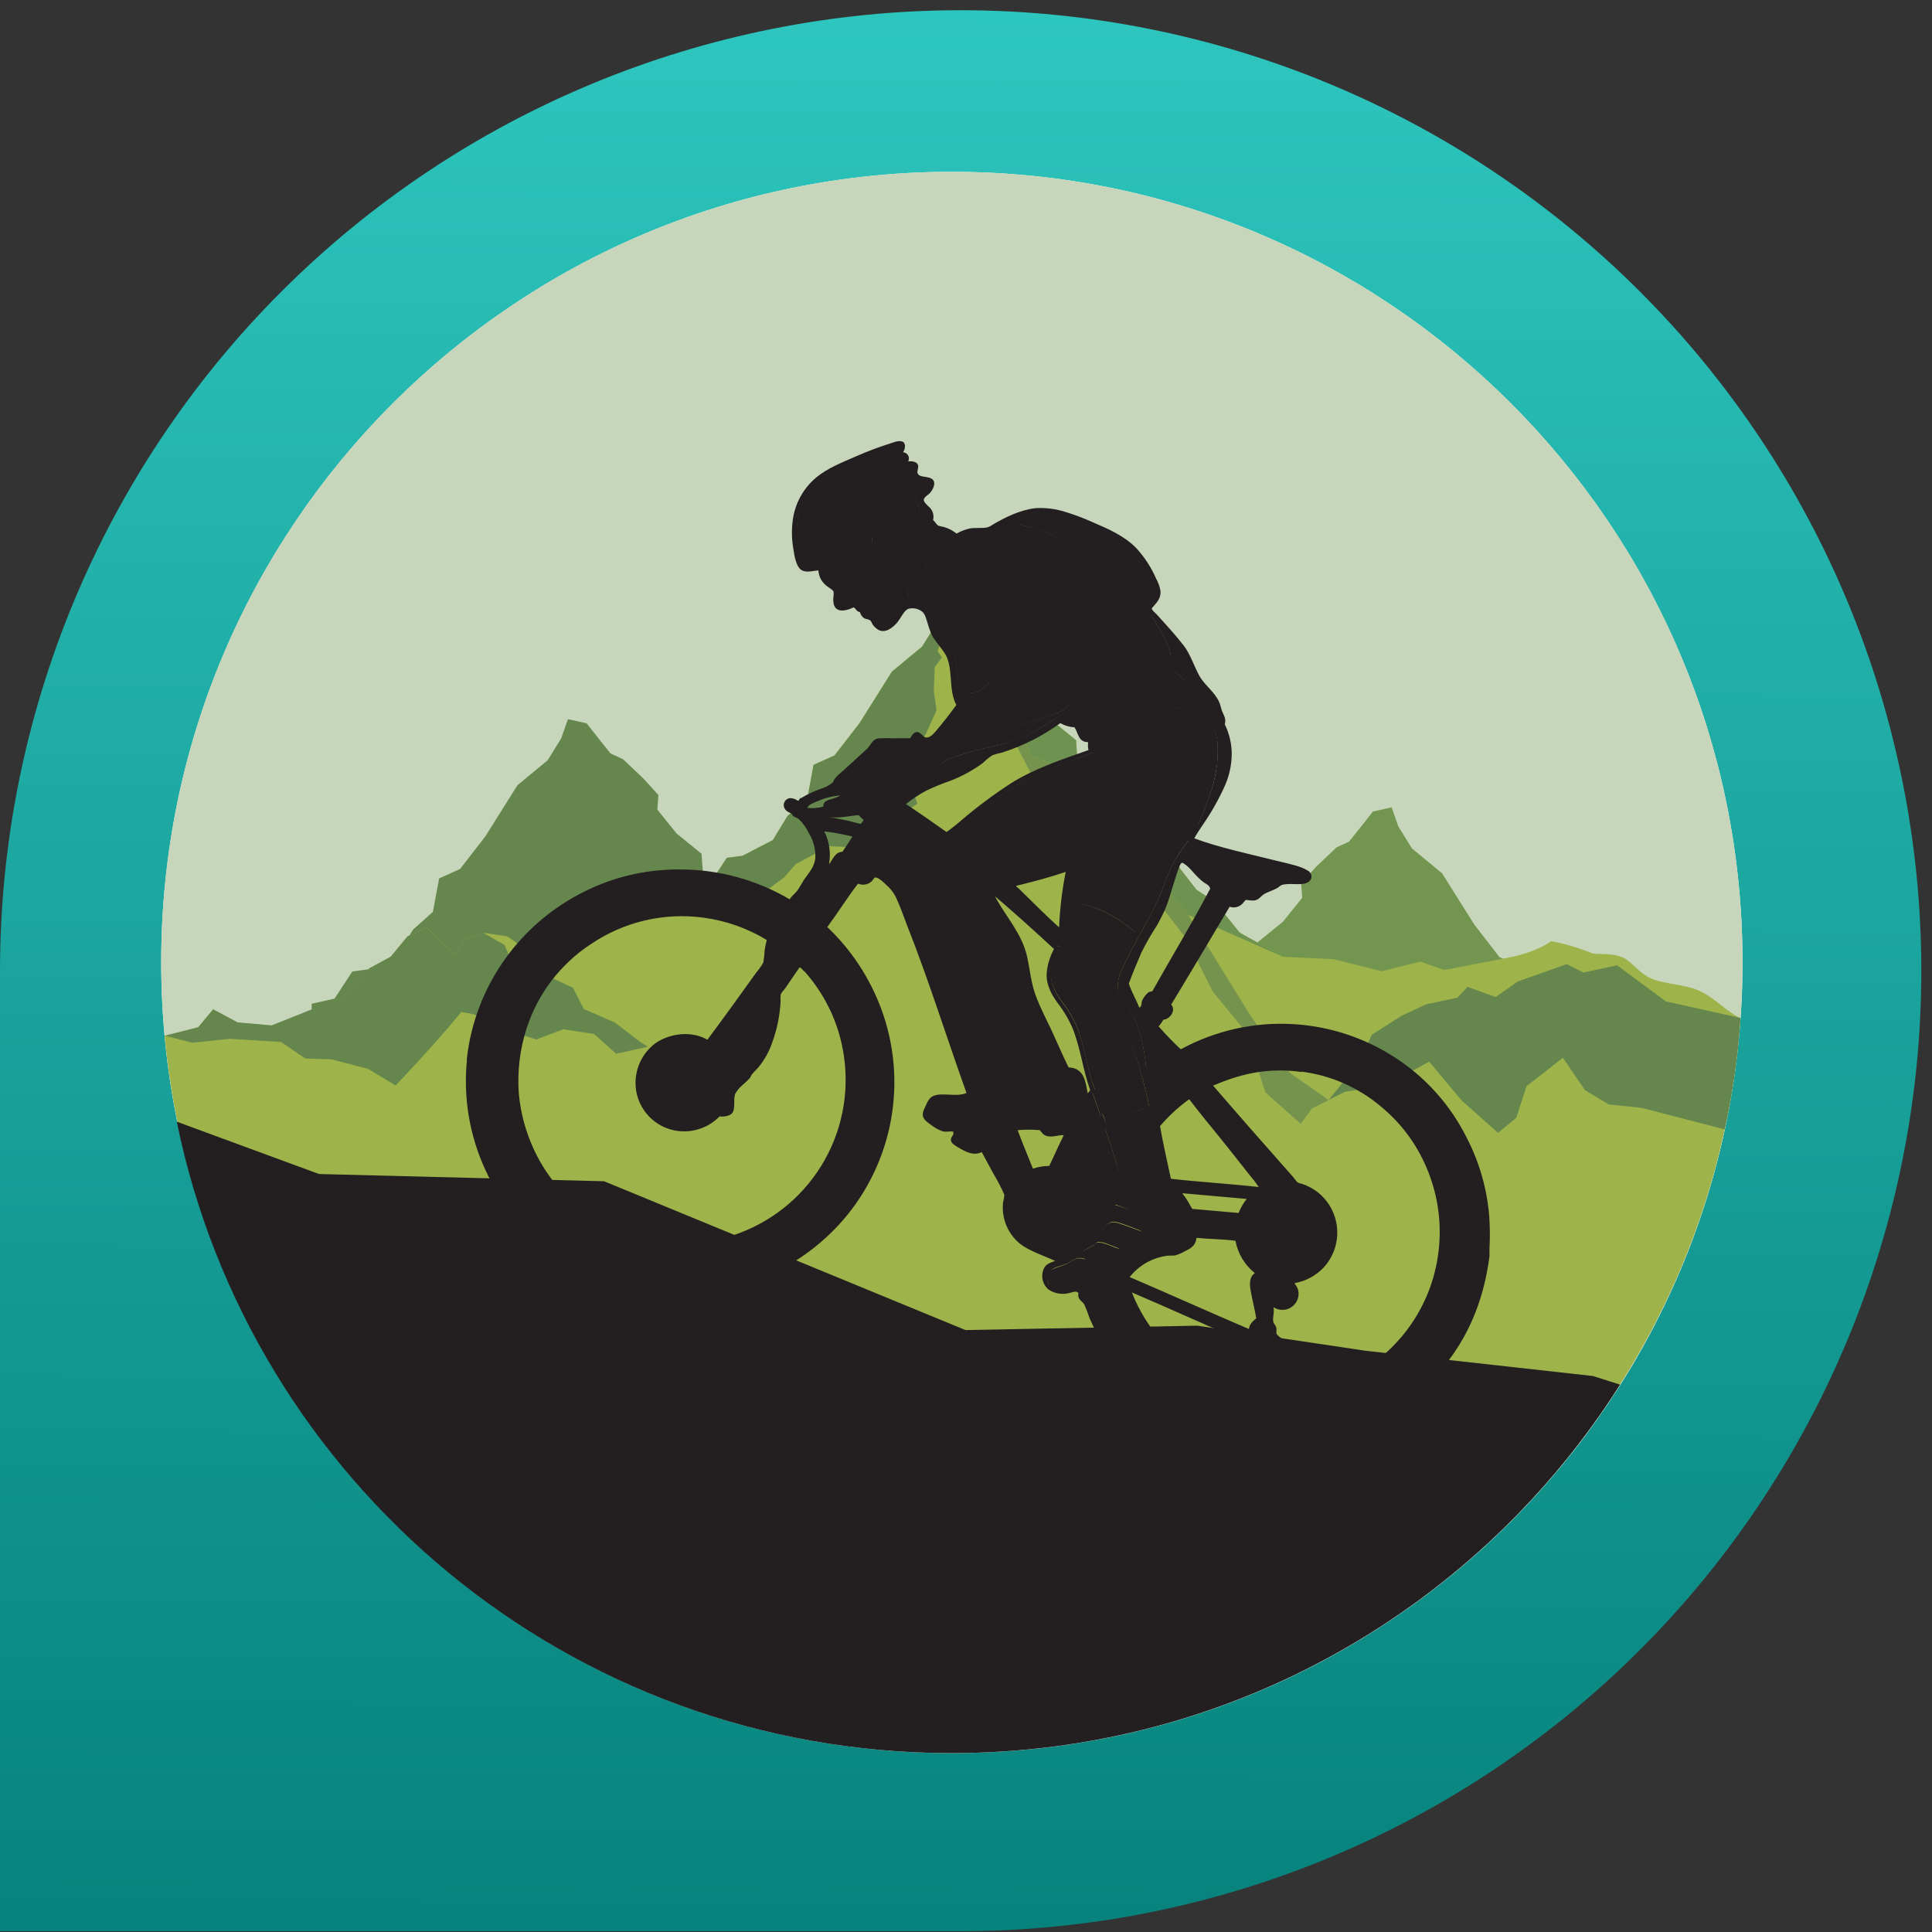 <svg width="122" height="122" viewBox="0 0 122 122" fill="none" xmlns="http://www.w3.org/2000/svg">
<rect x="0" y="0" width="122" height="122" fill="#333333" stroke="none"/>
<path d="M60.663 0.646C76.752 0.646 92.182 7.037 103.559 18.414C114.935 29.79 121.326 45.22 121.326 61.309C121.32 77.394 114.926 92.818 103.551 104.19C92.175 115.561 76.748 121.949 60.663 121.949H0V61.309C0 45.22 6.391 29.79 17.768 18.414C29.144 7.037 44.574 0.646 60.663 0.646Z" fill="url(#paint0_linear_40000813_11118)"/>
<path d="M60.107 110.704C87.681 110.704 110.035 88.351 110.035 60.777C110.035 33.203 87.681 10.849 60.107 10.849C32.533 10.849 10.18 33.203 10.18 60.777C10.18 88.351 32.533 110.704 60.107 110.704Z" fill="white"/>
<g clip-path="url(#clip0_40000813_11118)">
<path fill-rule="evenodd" clip-rule="evenodd" d="M60.105 10.849C32.532 10.849 10.18 33.187 10.18 60.743C10.18 88.3 32.532 110.643 60.105 110.643C87.679 110.643 110.033 88.305 110.033 60.747C110.033 33.189 87.681 10.849 60.105 10.849Z" fill="#C7D6BA"/>
<path fill-rule="evenodd" clip-rule="evenodd" d="M60.931 73.868L63.181 73.306L66.37 73.155L69.104 71.635L70.7 69.662L71.823 68.932L72.873 67.587L73.628 65.848L75.007 65.618L76.189 65.585L77.7 63.846L79.309 61.385L79.44 59.482L81.016 58.203L82.231 56.693L82.165 55.774L83.118 54.724L84.398 53.51L85.186 53.148L85.974 52.165L86.697 51.245L87.879 50.983L88.305 52.197L89.16 53.575L91.063 55.149L93.106 58.396L94.69 60.443L96.011 61.038L96.406 63.15L97.662 64.271L98.586 65.789L100.501 66.779L100.582 66.791V86.891H60.931V73.868Z" fill="#729550"/>
<path fill-rule="evenodd" clip-rule="evenodd" d="M67.551 68.421H67.548L66.029 67.889L63.598 68.497L60.56 67.739L57.371 67.586L54.637 66.068L53.043 64.095L51.92 63.364L50.868 62.02L50.113 60.28L48.734 60.05L47.552 60.018L46.041 58.279L44.433 55.817L44.301 53.913L42.725 52.633L41.51 51.124L41.576 50.205L40.625 49.155L39.343 47.942L38.555 47.58L37.767 46.596L37.044 45.676L35.864 45.414L35.436 46.628L34.583 48.007L32.678 49.582L30.637 52.829L29.051 54.875L27.731 55.469L27.335 57.582L26.08 58.704L25.155 60.222L23.24 61.212L22.249 61.344L21.127 63.059L19.68 63.385V88.65H67.551V68.421Z" fill="#65874D"/>
<path fill-rule="evenodd" clip-rule="evenodd" d="M10.398 65.4C12.744 90.773 34.104 110.643 60.105 110.643C86.489 110.643 108.09 90.191 109.907 64.287C109.003 63.884 108.33 63.019 107.249 62.541C106.375 62.153 105.098 62.153 104.272 61.789C103.447 61.426 103.071 60.722 102.446 60.453C101.736 60.148 100.814 60.295 100.534 60.191C99.702 59.857 98.84 59.602 97.96 59.431C97.96 59.431 97.124 60.117 95.15 60.493L91.202 61.252L89.683 60.721L87.253 61.328L84.215 60.57L81.024 60.417L78.29 58.899L76.696 56.926L75.563 56.192L74.512 54.847L73.757 53.108L72.384 52.878L71.203 52.846L69.693 51.106L68.083 48.645L67.953 46.741L66.37 45.461L65.156 43.952L65.222 43.034L64.269 41.983L62.989 40.77L62.201 40.408L61.413 39.423L60.691 38.506L59.508 38.243L59.086 39.458L58.228 40.83L56.322 42.405L54.28 45.657L52.696 47.703L51.374 48.298L50.978 50.41L49.723 51.532L48.798 53.05L46.886 54.038L45.894 54.17L44.771 55.885L43.278 56.228L41.733 55.885L40.822 55.582L39.953 56.148L39.198 57.348L38.254 58.892L37.121 59.458L36.258 60.374L35.427 60.752L34.37 60.185L33.766 59.468L33.124 59.884L32.029 59.129L30.519 58.903L29.317 59.318L28.751 60.299L26.938 58.563L25.737 59.129L24.68 60.412L23.358 61.129L21.583 62.978L19.609 63.815L17.155 64.758L15.003 64.57L13.458 63.74L12.514 64.872L10.41 65.407L10.398 65.4Z" fill="#9EB34A"/>
<path fill-rule="evenodd" clip-rule="evenodd" d="M59.508 38.243L59.082 39.458L58.227 40.835L56.324 42.412L54.282 45.659L52.697 47.705L51.376 48.298L50.981 50.41L49.726 51.534L48.801 53.05L46.886 54.041L45.895 54.173L44.771 55.889L48.384 56.239L49.52 55.405L50.24 54.571L52.361 53.436L54.105 53.511L54.862 51.506L56.757 51.544L57.931 50.748L57.325 49.045L58.006 48.741L57.287 47.796L58.454 46.372L59.139 44.851L58.967 43.64L59.024 42.118L59.48 41.52L59.209 41.122L59.623 39.755L59.508 38.243Z" fill="#65874D"/>
<path fill-rule="evenodd" clip-rule="evenodd" d="M81.017 60.415L78.283 58.897L76.687 56.923L75.564 56.194L74.514 54.847L73.759 53.108L72.381 52.878L71.198 52.846L69.688 51.106L68.078 48.645L67.947 46.743L66.372 45.463L65.156 43.954L65.222 43.034L64.269 41.984L62.989 40.77L62.201 40.41L61.413 39.425L60.69 38.506L63.099 42.336L63.631 44.539L65.15 47.727L66.972 48.487L67.582 51.372L69.748 53.282L72.183 54.508L75.034 57.777L81.017 60.415Z" fill="#6E9250"/>
<path fill-rule="evenodd" clip-rule="evenodd" d="M61.123 41.35L63.098 42.336L63.63 44.539L65.149 47.727L66.972 48.487L67.582 51.372L69.748 53.282L72.183 54.508L75.034 57.777L78.906 64.047L81.438 67.74L83.907 69.467L82.859 69.99L82.135 70.965L79.903 68.977L78.688 65.174L76.591 62.628L74.922 59.297L72.516 56.156L67.149 51.993L66.299 49.12L65.101 48.847L63.452 45.654L62.103 44.305L61.953 42.557L61.123 41.35Z" fill="#75934D"/>
<path fill-rule="evenodd" clip-rule="evenodd" d="M102.127 60.966L105.187 63.232L109.907 64.284C109.755 66.65 109.421 69.001 108.907 71.317L103.684 69.965L101.588 69.74L100.09 68.843L98.691 66.797L96.394 68.593L95.746 70.589L94.596 71.538L92.299 69.491L90.252 67.045L87.354 68.589L84.951 68.932L83.903 69.455L85.835 67.075L86.628 65.337L88.516 64.136L90.061 63.419L92.026 63.004L92.668 62.318L94.445 62.96L95.842 61.977L98.931 60.882L99.99 61.411L102.107 60.958L102.127 60.966Z" fill="#65874D"/>
<path fill-rule="evenodd" clip-rule="evenodd" d="M40.438 65.803L38.833 64.574L36.868 63.716L36.181 62.376L34.667 61.664H33.48L32.311 60.728L31.856 59.67L30.512 58.903L29.311 59.318L28.744 60.299L26.932 58.563L25.73 59.129L24.673 60.412L23.351 61.129L21.577 62.978L17.159 64.752L15.006 64.563L13.462 63.733L12.518 64.865L10.413 65.4L12.152 65.848L14.5 65.598L17.747 65.798L19.292 66.846L20.94 66.896L23.238 67.495L24.985 68.543C26.571 66.869 27.989 65.299 29.13 63.901L29.93 64.05L31.367 64.845L33.864 65.642L35.562 64.994L37.51 65.294L38.908 66.541L40.915 66.1L40.438 65.798V65.803Z" fill="#65874D"/>
<path fill-rule="evenodd" clip-rule="evenodd" d="M11.162 70.831C15.804 93.583 35.941 110.703 60.078 110.703C77.854 110.703 93.458 101.417 102.3 87.435L100.584 86.89L86.227 85.296L75.606 83.713L60.964 83.989L38.146 74.593L20.145 74.136L11.162 70.831Z" fill="#231F20"/>
<path fill-rule="evenodd" clip-rule="evenodd" d="M54.001 34.225C54.52 33.759 54.809 33.04 55.126 32.432L55.14 32.404L55.123 32.379C55.119 32.371 55.112 32.364 55.105 32.358C55.097 32.352 55.088 32.349 55.079 32.346C55.009 32.332 54.963 32.439 54.937 32.488C54.911 32.537 54.904 32.553 54.888 32.581C54.582 33.113 54.206 33.602 53.772 34.036L53.735 34.006L53.761 34.043C53.717 34.082 53.671 34.118 53.623 34.151C53.018 34.588 52.263 34.763 51.648 35.191C51.437 35.351 51.276 35.566 51.182 35.813L51.149 35.887H51.231C51.33 35.891 51.427 35.856 51.501 35.789C51.601 35.699 51.653 35.557 51.753 35.48C51.93 35.346 52.123 35.234 52.328 35.147C52.486 35.072 52.647 35.005 52.794 34.928C53.164 34.767 53.518 34.572 53.852 34.346L53.926 34.288L53.945 34.316C54.625 35.328 56.274 35.91 57.406 36.23L57.448 36.241L57.413 36.474C57.311 37.024 57.319 37.589 57.434 38.136V38.178H57.479C57.531 38.17 57.584 38.17 57.637 38.178L57.721 38.194L57.7 38.111C57.639 37.83 57.612 37.543 57.621 37.256C57.621 36.933 57.646 36.607 57.67 36.283L57.691 35.992L57.788 36.013L57.691 35.964C57.707 35.731 57.718 35.517 57.718 35.294V35.242H57.618V35.294L57.514 35.878L57.427 35.836C56.796 35.517 56.099 35.212 55.617 34.672C55.498 34.539 55.291 34.265 55.312 34.078C55.34 33.846 55.741 33.599 55.922 33.473C56.174 33.301 56.44 33.161 56.696 33.008L56.873 32.893H57.036C57.203 32.874 57.368 32.835 57.528 32.779C57.697 32.721 57.882 32.721 58.052 32.779C58.208 32.84 58.306 33.108 58.431 33.224C58.525 33.297 58.626 33.359 58.734 33.408C58.89 33.487 59.067 33.583 59.06 33.783C59.06 34.067 58.827 34.388 58.736 34.653C58.6 35.118 58.522 35.597 58.504 36.081C58.445 36.73 58.382 37.445 58.699 38.041L58.722 38.087L58.816 38.045L58.799 37.996C58.669 37.514 58.634 37.01 58.697 36.514C58.727 36.108 58.809 35.708 58.944 35.324C59.011 35.145 59.125 34.988 59.275 34.87C59.443 34.746 59.63 34.65 59.829 34.586C60.048 34.507 60.274 34.441 60.495 34.353C60.748 34.227 61.014 34.129 61.287 34.06C61.049 34.309 60.833 34.579 60.642 34.865C60.376 35.227 60.203 35.648 60.139 36.092C60.097 36.593 60.205 37.094 60.449 37.533C60.666 37.915 60.908 38.282 61.173 38.632L61.201 38.674L61.292 38.62L61.266 38.574C61.034 38.196 60.841 37.796 60.691 37.38C60.511 36.897 60.456 36.378 60.532 35.869C60.673 35.349 60.971 34.886 61.385 34.542C61.749 34.201 62.143 33.894 62.564 33.627L62.727 33.517H62.531C61.898 33.543 60.996 33.545 60.479 33.964C60.325 33.873 60.181 33.769 60.029 33.678C59.847 33.562 59.645 33.483 59.433 33.445C59.369 33.444 59.305 33.439 59.242 33.429C59.077 33.371 58.925 33.054 58.76 32.917C58.797 32.809 58.806 32.693 58.788 32.58C58.77 32.467 58.724 32.361 58.655 32.27C58.499 32.072 58.219 31.923 58.175 31.662C58.155 31.565 58.174 31.464 58.226 31.38C58.321 31.261 58.431 31.155 58.555 31.066C58.643 31.001 58.714 30.915 58.761 30.816C58.809 30.717 58.831 30.608 58.825 30.498V30.463L58.792 30.449C58.696 30.407 58.595 30.376 58.492 30.356C58.296 30.337 58.109 30.266 57.949 30.151C57.842 30.068 57.771 29.947 57.749 29.813C57.763 29.743 57.786 29.675 57.819 29.611C57.842 29.551 57.842 29.485 57.819 29.425V29.404H57.8C57.663 29.363 57.518 29.358 57.378 29.387C57.292 29.387 57.045 29.439 56.98 29.371C56.965 29.355 56.956 29.333 56.957 29.311C56.957 29.143 57.222 29.169 57.269 28.947V28.922L57.253 28.901C57.136 28.754 56.922 28.859 56.787 28.824C56.792 28.774 56.803 28.726 56.822 28.68C56.852 28.601 56.894 28.526 56.929 28.447C56.974 28.354 57 28.254 57.006 28.151V28.081L56.938 28.095C56.156 28.265 55.394 28.517 54.664 28.847C54.324 28.992 53.982 29.131 53.644 29.28C52.894 29.581 52.196 30 51.578 30.521C50.572 31.438 50.248 32.616 50.306 33.95V34.004H50.413V33.946C50.417 33.2 50.621 32.47 51.003 31.829C51.354 31.286 51.803 30.812 52.328 30.433C53.299 29.705 54.39 29.154 55.552 28.803C55.323 28.933 55.106 29.085 54.907 29.257L54.723 29.427L54.956 29.35C55.16 29.268 55.355 29.163 55.536 29.038C55.678 28.946 55.83 28.868 55.988 28.805C56.251 28.712 56.526 28.805 56.474 29.122C56.43 29.399 56.041 29.52 55.934 29.779L55.88 29.909L56.009 29.848C56.26 29.73 56.563 29.492 56.857 29.557C56.95 29.578 57.09 29.711 57.066 29.813C57.043 29.916 56.859 29.932 56.833 30.083C56.824 30.126 56.824 30.169 56.833 30.212C56.87 30.315 56.935 30.407 57.022 30.474C57.078 30.526 57.234 30.647 57.225 30.733C57.225 30.861 56.887 30.922 56.791 30.966L56.621 31.061H56.817C57.251 31.06 57.667 30.894 57.982 30.596C58.001 30.614 58.015 30.636 58.024 30.661C58.033 30.685 58.037 30.712 58.035 30.738C58.021 30.863 57.863 30.989 57.763 31.052C57.558 31.174 57.331 31.254 57.094 31.285C57.015 31.296 56.936 31.308 56.861 31.315C56.51 31.352 55.995 31.366 55.718 31.611C55.683 31.639 55.653 31.672 55.627 31.708L55.503 31.874L55.692 31.792C55.867 31.685 56.058 31.607 56.258 31.559C56.37 31.548 56.483 31.548 56.596 31.559C56.724 31.571 56.85 31.587 56.978 31.59C57.182 31.592 57.386 31.555 57.576 31.48C57.698 31.434 57.817 31.381 57.933 31.322C57.885 31.407 57.858 31.502 57.854 31.599C57.853 31.65 57.861 31.7 57.877 31.748C57.889 31.787 57.905 31.826 57.923 31.862C57.986 31.988 58.114 32.148 58.045 32.293C58 32.386 57.637 32.456 57.537 32.5C57.362 32.579 57.206 32.691 57.031 32.768L56.931 32.812L56.668 32.886C56.368 32.993 56.08 33.132 55.811 33.301C55.678 33.375 55.545 33.441 55.419 33.534C55.279 33.604 55.168 33.721 55.106 33.865C55.044 34.009 55.034 34.17 55.079 34.321C55.207 34.737 55.627 35.117 55.976 35.361C56.411 35.646 56.899 35.839 57.411 35.929L57.516 35.952C57.516 36.013 57.495 36.074 57.486 36.134H57.467C57.234 36.022 57.001 35.915 56.768 35.806C55.836 35.368 54.835 34.907 54.038 34.251L54.012 34.23L54.001 34.225ZM59.922 52.901L59.953 52.882C60.866 52.293 61.816 51.748 62.748 51.208C63.214 51.706 63.419 52.423 63.68 53.038C63.959 53.699 64.25 54.356 64.516 55.024L64.535 55.073L64.635 55.038L64.618 54.987C64.446 54.428 64.283 53.867 64.104 53.308C63.863 52.51 63.562 51.732 63.202 50.98C63.975 50.486 64.833 50.135 65.59 49.618L65.632 49.59L65.585 49.504L65.539 49.52C65.026 49.721 64.53 49.939 64.001 50.091C64.327 49.897 64.665 49.724 65.012 49.572C66.142 49.036 67.321 48.608 68.471 48.119C68.668 48.047 68.859 47.96 69.042 47.858L68.921 47.991C68.785 48.123 68.679 48.282 68.608 48.457C68.536 48.633 68.502 48.821 68.507 49.01C68.511 49.199 68.555 49.386 68.635 49.557C68.716 49.728 68.83 49.882 68.972 50.007L69.126 50.175L69.066 49.956C68.94 49.635 68.876 49.292 68.879 48.948C68.924 48.587 69.077 48.25 69.319 47.979C69.531 47.718 69.785 47.514 70.018 47.26L70.284 46.978L69.951 47.176C69.675 47.335 69.416 47.521 69.177 47.732C69.279 47.494 69.319 47.234 69.291 46.976C69.292 46.844 69.309 46.714 69.343 46.587C69.459 46.194 69.762 45.986 69.965 45.656L70.025 45.556L69.909 45.572C69.678 45.621 69.451 45.689 69.231 45.775C69.025 45.849 68.809 45.888 68.59 45.889C68.87 45.372 69.289 45.023 69.694 44.599L69.841 44.441L69.636 44.508C69.261 44.67 68.896 44.856 68.546 45.067C68.176 45.269 67.749 45.342 67.332 45.276C67.463 45.16 67.635 45.071 67.768 44.96C67.876 44.876 67.961 44.767 68.016 44.642C68.071 44.517 68.095 44.381 68.085 44.245C68.07 44.032 68.029 43.822 67.964 43.619C67.91 43.437 67.847 43.256 67.796 43.072C67.7 42.713 67.614 42.352 67.526 41.994C67.368 41.223 67.116 40.475 66.776 39.766C66.605 39.446 66.425 39.136 66.235 38.835C66.025 38.542 65.857 38.223 65.734 37.885C65.62 37.508 65.571 37.112 65.445 36.737C65.31 36.395 65.138 36.069 64.933 35.764L64.907 35.722L64.817 35.764L64.835 35.813C64.945 36.097 65.068 36.376 65.147 36.669C65.24 36.984 65.282 37.31 65.273 37.638C64.924 37.519 64.56 37.426 64.204 37.342L63.738 37.24H63.689L63.661 37.338L63.708 37.356C64.392 37.607 65.009 38.012 65.511 38.541C65.177 38.342 64.822 38.181 64.453 38.062L64.406 38.045L64.365 38.134L64.404 38.159C65.062 38.595 65.646 39.131 66.135 39.749C66.303 39.944 66.449 40.157 66.568 40.385C66.687 40.682 66.79 40.985 66.876 41.293C66.976 41.596 67.071 41.901 67.169 42.206C67.358 42.811 67.635 43.523 67.568 44.166C67.505 44.892 66.664 45.048 66.102 45.246C65.585 45.43 65.063 45.6 64.542 45.772C64.439 45.772 64.446 45.903 64.542 45.898H64.556C65.271 45.693 65.995 45.511 66.713 45.318C65.716 46.026 64.616 46.576 63.451 46.948C62.752 47.146 62.019 47.248 61.318 47.46C60.977 47.562 60.644 47.693 60.307 47.791C60.009 47.859 59.731 47.992 59.491 48.182L59.459 48.207C59.448 48.215 59.438 48.225 59.432 48.237C59.426 48.249 59.423 48.263 59.423 48.276C59.423 48.289 59.426 48.303 59.432 48.315C59.438 48.327 59.448 48.337 59.459 48.345L59.484 48.363L59.514 48.349C59.819 48.218 60.136 48.118 60.46 48.051C60.819 47.97 61.185 47.914 61.55 47.865C61.8 47.856 62.048 47.82 62.289 47.756C62.412 47.705 62.478 47.59 62.578 47.523C64.253 47.171 65.634 46.41 67.004 45.428C67.069 45.508 67.148 45.577 67.237 45.63C67.449 45.735 67.719 45.688 67.936 45.772C68.21 45.872 68.18 46.426 68.441 46.606C68.553 46.682 68.891 46.673 68.942 46.745C68.993 46.818 68.912 47.087 68.923 47.185C68.933 47.274 68.96 47.359 69.005 47.437C69.019 47.465 69.033 47.49 69.044 47.518C67.358 48.135 65.578 48.682 64.052 49.66C62.595 50.613 61.203 51.663 59.887 52.803L59.848 52.836L59.878 52.877C58.9 52.179 57.923 51.495 56.915 50.85L56.819 50.787V50.901C56.85 51.194 57.111 51.367 57.316 51.539C58.263 52.331 59.258 53.064 60.297 53.732C60.852 54.1 61.411 54.463 61.965 54.833C62.835 55.451 63.663 56.126 64.444 56.854C65.243 57.552 66.016 58.272 66.794 58.989L66.834 59.026L66.908 58.949L66.871 58.909C65.837 57.85 64.742 56.849 63.684 55.811C63.691 55.792 63.692 55.772 63.686 55.752C63.681 55.733 63.67 55.716 63.654 55.704C63.4 55.471 63.156 55.238 62.906 55.017C62.643 54.787 62.362 54.579 62.065 54.393C61.339 53.927 60.628 53.417 59.917 52.917L59.922 52.901ZM55.536 46.899L55.566 46.915C55.803 46.995 56.047 47.048 56.295 47.076C56.458 47.111 56.6 47.206 56.761 47.241C57.145 47.325 57.544 47.337 57.926 47.392C58.107 47.399 58.286 47.428 58.459 47.481C58.622 47.569 58.797 48.056 58.925 48.224C59.01 48.334 59.111 48.431 59.226 48.51L59.417 48.652L59.305 48.44C59.2 48.238 59.091 48.037 58.986 47.835C58.907 47.684 58.711 47.397 58.736 47.225C58.774 46.992 59.265 46.88 59.459 46.806C59.743 46.694 60.006 46.543 60.279 46.408C61.879 45.614 63.449 44.757 65.017 43.898L65.355 43.724L64.982 43.805C64.567 43.912 64.165 44.06 63.78 44.247L63.239 44.48C63.705 44.17 64.171 43.863 64.618 43.549C64.863 43.427 65.072 43.245 65.227 43.02L65.266 42.944H65.18C65.064 42.943 64.951 42.982 64.861 43.055L64.784 43.107C64.784 43.002 64.807 42.902 64.821 42.799C64.841 42.681 64.841 42.559 64.821 42.441C64.805 42.368 64.775 42.299 64.733 42.238C64.608 42.096 64.462 41.974 64.299 41.877C64.218 41.819 63.934 41.668 63.934 41.561C63.934 41.454 64.166 41.274 64.255 41.216C64.698 40.946 65.166 40.718 65.653 40.536L65.697 40.518L65.667 40.422L65.618 40.434C65.043 40.575 64.498 40.82 64.01 41.156C63.877 41.273 63.733 41.377 63.58 41.465C63.458 41.465 63.258 41.058 63.205 40.958C63.097 40.755 63.004 40.548 62.902 40.341C62.869 40.271 62.834 40.201 62.804 40.129C62.663 39.767 62.492 39.417 62.294 39.084C62.042 38.709 61.763 38.353 61.52 37.973C61.282 37.579 61.092 37.157 60.956 36.716C60.956 36.614 60.826 36.621 60.831 36.716C60.931 37.332 61.141 37.925 61.45 38.467C61.732 38.988 62.065 39.48 62.356 39.996C62.635 40.535 62.86 41.099 63.027 41.682C63.161 42.118 63.379 42.524 63.668 42.876C63.719 42.937 63.901 43.109 63.901 43.188C63.901 43.311 63.598 43.584 63.512 43.675C62.925 44.275 62.266 44.802 61.55 45.241L61.481 45.104C61.387 44.922 61.271 44.76 61.187 44.569C61.072 44.37 61.023 44.138 61.05 43.91C61.057 43.887 61.069 43.867 61.085 43.849C61.187 43.781 61.307 43.745 61.429 43.745C61.508 43.737 61.585 43.726 61.662 43.709C61.984 43.6 62.26 43.386 62.445 43.102C62.453 43.089 62.455 43.074 62.453 43.059C62.45 43.044 62.443 43.03 62.431 43.02C62.387 42.983 62.336 43.02 62.303 43.058L62.261 43.09C61.888 43.388 61.25 43.724 60.786 43.419C60.46 43.202 60.437 42.401 60.393 42.036C60.356 41.661 60.248 41.296 60.074 40.962C59.967 40.757 59.843 40.561 59.703 40.376C59.58 40.215 59.449 40.059 59.321 39.91C59.168 39.728 59.03 39.532 58.911 39.326L58.774 39.093L58.809 39.368C58.92 40.299 59.796 40.811 60.071 41.668C60.346 42.525 60.099 43.796 60.642 44.536C60.253 45.074 59.827 45.586 59.405 46.1C59.28 46.28 59.137 46.447 58.979 46.599C58.795 46.749 58.561 46.824 58.324 46.808C58.282 46.794 58.189 46.671 58.161 46.636C58.093 46.554 58 46.45 57.884 46.457C57.705 46.457 57.684 46.689 57.63 46.841C56.931 46.841 56.232 46.841 55.552 46.827H55.338L55.452 46.88H55.398C55.235 46.913 55.112 47.132 55.049 47.278C54.469 47.809 53.884 48.347 53.311 48.876C53.101 49.066 52.859 49.232 52.803 49.532V49.579L52.85 49.595C53.045 49.66 53.146 49.513 53.264 49.395C53.73 48.929 54.21 48.496 54.676 48.042C54.883 47.871 55.065 47.673 55.219 47.453C55.303 47.302 55.317 47.085 55.452 46.987L55.54 46.915L55.536 46.899ZM60.98 44.783C61.068 44.855 61.152 44.933 61.231 45.016C61.294 45.076 61.357 45.137 61.422 45.19L61.536 45.283C61.071 45.574 60.605 45.84 60.12 46.096C60.295 45.858 60.456 45.61 60.602 45.353C60.724 45.158 60.835 44.96 60.98 44.773V44.783ZM69.294 45.432L69.249 45.456L69.203 45.481L69.249 45.577L69.298 45.553L69.345 45.53C69.919 45.271 70.514 45.063 71.125 44.908C71.868 44.69 72.702 44.443 73.3 43.921L73.566 43.689L73.245 43.821C72.412 44.159 71.562 44.448 70.696 44.687C70.902 44.514 71.091 44.322 71.26 44.112C71.517 43.789 71.685 43.404 71.747 42.995C71.748 42.98 71.744 42.965 71.734 42.953C71.725 42.941 71.712 42.933 71.697 42.93C71.682 42.928 71.667 42.931 71.654 42.939C71.641 42.947 71.632 42.959 71.628 42.974C71.163 43.571 70.643 44.124 70.074 44.624C69.983 44.713 69.897 44.806 69.813 44.901C69.673 45.109 69.497 45.29 69.294 45.437V45.432ZM72.529 69.877H72.39C72.082 69.903 71.777 69.989 71.472 70.031C71.167 70.072 70.596 70.163 70.307 69.993C70.218 69.942 70.134 69.882 70.058 69.814C69.592 69.404 69.401 68.697 69.263 68.117C69.191 67.814 69.131 67.509 69.056 67.207C68.744 66.081 68.575 64.92 68.553 63.752V63.335L68.441 63.736C68.397 63.92 68.367 64.107 68.353 64.296C68.342 64.448 68.321 64.599 68.292 64.748C67.963 64.305 67.666 63.838 67.404 63.351C67.323 63.207 67.244 63.058 67.172 62.909C67.028 62.697 66.925 62.46 66.869 62.211C66.855 61.861 67.088 61.47 67.239 61.165C67.391 60.86 67.591 60.562 67.726 60.234L67.843 59.959L67.635 60.176C67.402 60.425 67.183 60.7 66.957 60.963C67.074 60.683 67.179 60.399 67.272 60.113C67.407 59.67 67.489 59.213 67.516 58.751C67.556 58.2 67.679 57.658 67.882 57.145C68.308 57.012 68.868 57.236 69.266 57.377C70.139 57.72 70.943 58.215 71.642 58.84L71.679 58.874L71.754 58.802L71.719 58.763C71.272 58.218 70.725 57.764 70.107 57.426C69.85 57.296 69.584 57.186 69.31 57.098C69.012 56.996 68.709 56.91 68.406 56.821C68.231 56.784 68.063 56.717 67.91 56.623C67.759 56.418 67.859 55.573 67.884 55.303C67.939 54.663 68.063 54.031 68.255 53.417C68.327 53.185 68.404 52.952 68.488 52.719C69.098 50.873 69.938 49.111 70.987 47.474L71.015 47.43L70.929 47.369L70.896 47.411C69.743 48.913 68.831 50.586 68.194 52.37C67.991 52.858 67.835 53.363 67.728 53.881C67.465 55.587 67.127 57.28 67.081 59.002C67.041 58.956 66.99 58.895 66.922 58.926H66.89V58.961C66.888 59.184 66.844 59.404 66.759 59.61V59.624C66.759 59.729 66.85 59.75 66.866 59.785C66.748 60.041 66.633 60.292 66.526 60.56C66.414 60.858 66.353 61.173 66.345 61.491C66.345 62.164 66.706 62.783 67.102 63.302C67.486 63.794 67.799 64.336 68.034 64.913C68.52 66.166 68.632 67.523 69.131 68.771C69.096 68.841 69.031 68.897 68.996 68.969V68.99V69.011C69.142 69.463 69.329 69.903 69.462 70.359L69.482 70.429L69.543 70.389C69.572 70.369 69.595 70.343 69.611 70.312C69.724 70.544 69.802 70.791 69.844 71.046C69.837 71.113 69.815 71.178 69.781 71.236V71.257V71.276C70.014 71.916 70.223 72.561 70.419 73.213C70.504 73.424 70.562 73.644 70.591 73.87C70.584 74.166 70.547 74.46 70.482 74.749C70.388 75.266 70.239 75.771 70.039 76.256C69.944 76.489 69.895 76.756 69.806 77.003C69.709 77.208 69.579 77.396 69.422 77.559C69.253 77.722 69.109 77.909 68.993 78.114C68.975 78.168 68.965 78.226 68.963 78.284C68.964 78.321 68.958 78.359 68.947 78.395V78.409C68.886 78.509 68.553 78.642 68.436 78.719C68.194 78.835 68.001 79.033 67.891 79.278C67.691 79.331 67.495 79.396 67.297 79.45L67.23 79.468L67.262 79.529C67.27 79.543 67.28 79.554 67.293 79.564C67.142 79.624 66.986 79.671 66.827 79.704C66.612 79.741 66.409 79.83 66.237 79.964C66.004 80.213 66.035 80.786 66.237 81.049L66.338 81.18V81.014C66.338 80.781 66.219 80.488 66.338 80.265C66.456 80.041 66.976 79.943 67.186 79.869C67.349 79.808 67.505 79.73 67.651 79.636C67.771 79.555 67.901 79.49 68.038 79.443C68.209 79.423 68.382 79.444 68.544 79.503L68.76 79.587L68.604 79.415C68.562 79.374 68.517 79.337 68.469 79.303C68.413 79.259 68.332 79.201 68.336 79.119C68.341 79.038 68.595 78.886 68.681 78.838L68.728 78.812C68.861 78.747 68.99 78.674 69.114 78.593C69.217 78.512 69.222 78.428 69.375 78.428C69.534 78.432 69.692 78.462 69.841 78.516C69.997 78.567 70.146 78.635 70.307 78.698C70.441 78.758 70.582 78.801 70.726 78.826L71.022 78.865L70.759 78.724C70.329 78.499 69.887 78.296 69.436 78.116C69.435 78.007 69.458 77.899 69.504 77.801C69.55 77.702 69.618 77.615 69.701 77.546C69.832 77.399 70.039 77.166 70.246 77.15C70.528 77.126 70.959 77.313 71.23 77.406C71.395 77.462 71.556 77.525 71.719 77.587C71.882 77.65 72.008 77.695 72.154 77.736L72.201 77.75L72.238 77.657L72.194 77.636C71.935 77.506 71.66 77.403 71.395 77.282L71.237 77.219C71.02 77.149 70.809 77.059 70.608 76.952C70.358 76.8 70.41 76.34 70.447 76.07C70.776 76.178 71.098 76.307 71.411 76.456C71.785 76.594 72.178 76.673 72.576 76.689C72.947 76.707 73.31 76.583 73.592 76.342L73.631 76.307L73.568 76.225L73.524 76.256C73.119 76.53 72.485 76.463 72.033 76.358C71.725 76.285 71.425 76.182 71.136 76.051C70.971 75.974 70.64 75.818 70.617 75.625C70.633 75.417 70.683 75.214 70.764 75.022C70.871 74.758 70.922 74.475 70.915 74.191C70.855 73.736 70.752 73.288 70.608 72.852C70.559 72.687 70.512 72.519 70.468 72.352C70.351 71.886 70.235 71.42 70.139 70.971C70.097 70.826 70.068 70.677 70.053 70.526C70.083 70.45 70.519 70.394 70.589 70.38C71.212 70.314 71.827 70.184 72.425 69.993L72.553 69.942C72.739 70.796 72.902 71.653 73.061 72.503C73.157 73.021 73.251 73.54 73.342 74.06C73.443 74.457 73.495 74.864 73.496 75.273C73.45 75.508 73.475 75.751 73.568 75.972L73.668 76.16V75.948C73.668 75.89 73.668 75.834 73.668 75.778C73.668 75.546 73.708 75.364 73.985 75.457C74.311 75.567 74.537 76.104 74.684 76.388C74.888 76.766 75.023 77.177 75.085 77.601C75.088 77.796 75.058 77.99 74.994 78.174C74.943 78.325 74.875 78.465 74.81 78.612L74.775 78.693H74.864C75.229 78.67 75.355 78.228 75.399 77.916C75.448 77.916 75.507 77.916 75.513 77.857C75.484 77.435 75.421 77.015 75.325 76.603V76.586C75.281 76.542 75.211 76.549 75.152 76.544C75.094 76.442 75.041 76.335 74.987 76.23C74.733 75.718 74.498 75.299 73.906 75.148C73.902 75.114 73.895 75.08 73.885 75.047C73.897 75.049 73.91 75.047 73.921 75.042C73.933 75.037 73.942 75.029 73.95 75.019C73.957 75.01 73.962 74.998 73.964 74.986C73.966 74.974 73.964 74.961 73.96 74.95C73.948 74.922 73.942 74.892 73.941 74.861C73.941 74.754 73.904 74.673 73.799 74.663C73.589 73.62 73.333 72.587 73.14 71.539C73.089 71.382 73.069 71.217 73.079 71.052C73.088 71.013 73.108 70.977 73.135 70.948L73.154 70.927V70.901C73.07 70.436 72.946 69.97 72.881 69.479C72.803 68.944 72.822 68.398 72.939 67.87V67.847C72.938 67.832 72.933 67.818 72.923 67.807C72.913 67.795 72.9 67.787 72.886 67.784C72.948 67.184 72.88 66.579 72.688 66.008L72.746 66.064L72.692 65.875C72.362 64.743 71.761 63.708 71.295 62.632C71.216 62.486 71.158 62.329 71.125 62.166C71.125 61.917 71.376 61.407 71.477 61.163C71.607 60.839 71.747 60.523 71.886 60.204C72.144 59.657 72.431 59.123 72.746 58.607C73.142 57.97 73.459 57.288 73.689 56.574C73.794 56.221 73.901 55.876 74.016 55.515C74.107 55.149 74.236 54.794 74.402 54.456C74.449 54.374 74.526 54.316 74.575 54.239C74.696 54.053 74.768 53.846 74.878 53.657C74.938 53.555 75.008 53.459 75.066 53.359C75.062 53.377 75.065 53.397 75.075 53.413C75.084 53.429 75.099 53.441 75.118 53.446C76.282 53.825 77.447 54.2 78.586 54.651C79.192 54.893 79.825 55.059 80.471 55.147C80.815 55.191 81.158 55.24 81.496 55.315C81.807 55.422 82.133 55.482 82.462 55.492H82.5L82.511 55.455C82.558 55.273 82.376 55.17 82.241 55.105C81.958 54.984 81.662 54.895 81.358 54.842C81.177 54.805 80.993 54.775 80.811 54.742C80.153 54.644 79.501 54.508 78.859 54.337C77.629 53.976 76.399 53.585 75.145 53.308H75.129C75.114 53.309 75.099 53.315 75.087 53.324C75.126 53.258 75.157 53.187 75.18 53.112V53.089V53.068C75.173 53.056 75.162 53.046 75.148 53.04C75.106 53.024 75.071 53.054 75.045 53.082C75.022 53.106 75.001 53.132 74.982 53.159C74.959 53.189 74.94 53.222 74.917 53.25C74.478 53.819 74.108 54.439 73.815 55.096C73.638 55.501 73.501 55.922 73.331 56.33C72.688 57.878 71.768 59.282 71.052 60.795C70.796 61.34 70.382 62.096 70.687 62.695C70.785 62.886 70.936 63.035 71.05 63.214C71.873 64.508 72.248 65.982 72.383 67.495C72.103 67.016 71.87 66.504 71.609 66.017L71.593 65.984H71.556C71.543 65.985 71.532 65.989 71.522 65.996C71.512 66.003 71.504 66.013 71.5 66.024C71.495 66.036 71.494 66.048 71.497 66.06C71.499 66.072 71.505 66.083 71.514 66.091C71.875 67.1 72.175 68.129 72.413 69.174C72.469 69.407 72.525 69.656 72.578 69.895L72.529 69.877ZM70.554 82.427C70.554 82.39 70.554 82.348 70.512 82.337C70.497 82.335 70.482 82.337 70.468 82.344C70.455 82.351 70.444 82.362 70.437 82.376C70.43 82.389 70.427 82.404 70.429 82.419C70.43 82.434 70.437 82.449 70.447 82.46C70.706 84.157 71.52 85.721 72.762 86.907C74.798 88.944 77.452 89.947 80.296 90.166C83.091 90.382 85.738 89.63 87.771 87.645L87.806 87.61L87.743 87.533L87.701 87.561C86.359 88.52 84.819 89.167 83.194 89.456C81.219 89.761 79.2 89.602 77.298 88.99C74.051 87.887 71.668 85.684 70.554 82.432V82.427ZM72.557 90.783L68.683 88.455L66.102 86.108L63.88 86.38L67.684 90.033L70.205 90.764L76.748 92.627L76.781 92.529L72.569 90.781L72.557 90.783ZM62.333 90.822L67.244 94.314L64.39 90.632L59.845 87.025L52.293 83.272L59.421 90.257L62.333 90.825V90.822ZM39.395 85.647L47.066 89.998L47.124 89.921L40.553 83.543L35.612 82.251L33.238 78.91L27.181 75.913L35.924 85.186L39.395 85.652V85.647ZM67.039 79.11C66.92 78.92 66.773 78.75 66.603 78.605L66.571 78.577L66.536 78.602C66.423 78.648 66.303 78.67 66.181 78.668L66.014 78.684L66.158 78.77C66.417 78.924 66.701 79.033 66.964 79.184L67.134 79.282L67.039 79.11ZM65.094 78.051C65.385 78.284 66.046 78.365 66.407 78.314L66.489 78.3L66.445 78.23C66.326 78.028 66.197 77.833 66.056 77.646L66.039 77.625H66.016C65.902 77.632 65.787 77.615 65.68 77.575C65.573 77.534 65.476 77.472 65.394 77.392L65.362 77.352L65.32 77.378C65.273 77.41 65.224 77.441 65.177 77.476C64.968 77.634 64.84 77.841 65.094 78.041V78.051ZM65.916 77.413C65.876 77.31 65.829 77.209 65.776 77.112C65.718 77.001 65.657 76.88 65.604 76.777C65.508 76.601 65.451 76.407 65.436 76.207C65.434 76.116 65.454 76.026 65.494 75.945C65.535 75.864 65.595 75.794 65.669 75.741C65.768 75.674 65.885 75.636 66.005 75.634C66.125 75.631 66.243 75.664 66.345 75.727C66.564 75.913 66.743 76.14 66.873 76.395C67.351 77.136 67.829 77.876 68.297 78.623L68.325 78.668L68.415 78.616L68.392 78.567C68.178 78.139 67.938 77.72 67.693 77.306L67.244 76.519C67.139 76.34 67.057 76.146 66.953 75.967C66.876 75.798 66.758 75.652 66.609 75.541C66.46 75.431 66.286 75.36 66.102 75.336C65.988 75.323 65.871 75.333 65.76 75.365C65.65 75.397 65.546 75.451 65.456 75.524C65.367 75.596 65.292 75.686 65.237 75.788C65.183 75.89 65.149 76.001 65.138 76.116C65.117 76.393 65.195 76.668 65.359 76.891C65.49 77.087 65.66 77.266 65.776 77.464V77.478C65.802 77.499 65.828 77.527 65.867 77.501C65.907 77.476 65.895 77.441 65.881 77.408L65.916 77.413ZM67.153 76.107C67.389 76.129 67.627 76.1 67.852 76.023L67.884 76.007V75.972C67.884 75.562 67.677 75.338 67.395 75.08L67.353 75.043L67.316 75.087C67.163 75.312 67.023 75.546 66.894 75.785L66.873 75.813L66.89 75.844C66.954 75.934 67.028 76.017 67.111 76.09L67.127 76.107H67.153ZM68.15 74.91C68.163 74.84 68.181 74.771 68.201 74.703V74.642H68.141L67.863 74.619L67.707 74.605L67.822 74.712C67.89 74.802 67.968 74.884 68.055 74.957L68.131 75.008V74.915L68.15 74.91ZM83.963 78.381C84.116 77.45 83.911 76.558 83.213 75.89C83.063 75.747 82.899 75.619 82.723 75.508L82.677 75.481L82.646 75.527C82.602 75.597 82.721 75.69 82.765 75.732L82.854 75.813C83.151 76.112 83.381 76.471 83.528 76.867C83.675 77.262 83.736 77.684 83.706 78.104C83.594 79.317 82.786 80.078 81.668 80.411L81.621 80.425L81.638 80.521H81.687C82.255 80.482 82.792 80.248 83.207 79.858C83.621 79.469 83.889 78.948 83.963 78.384V78.381ZM65.429 78.614C65.014 78.334 64.659 77.974 64.385 77.555C64.089 77.087 63.977 76.525 64.071 75.979C64.108 75.741 64.192 75.514 64.319 75.31C64.446 75.106 64.613 74.93 64.809 74.791C65.606 74.247 66.773 74.263 67.698 74.326H67.747L67.763 74.226L67.714 74.214C66.929 74.025 65.937 73.981 65.182 74.291C64.835 74.424 64.529 74.644 64.291 74.929C64.053 75.214 63.892 75.556 63.824 75.921C63.707 76.528 63.831 77.158 64.171 77.676C64.478 78.113 64.892 78.465 65.373 78.698L65.418 78.721L65.471 78.633L65.429 78.602V78.614ZM35.008 76.738C35.004 76.724 34.996 76.712 34.986 76.703C34.976 76.693 34.964 76.686 34.95 76.682L34.868 76.659V76.742C34.869 76.753 34.873 76.764 34.88 76.773L34.894 76.791C36.049 78.329 37.681 79.442 39.535 79.957C41.619 80.565 44.105 80.504 46.197 79.957C48.014 79.492 49.712 78.647 51.18 77.48C52.689 76.301 53.791 74.678 54.329 72.841L54.345 72.792L54.248 72.757L54.227 72.803C53.483 74.456 52.312 75.757 50.933 76.912C49.545 78.041 47.928 78.856 46.194 79.299C44.107 79.853 41.916 79.883 39.814 79.387C38.002 78.938 36.343 78.013 35.008 76.71V76.738ZM69.485 71.479C69.576 71.318 69.704 71.169 69.62 70.973L69.576 70.869L69.522 70.971C69.031 71.919 68.59 72.892 68.124 73.853L68.092 73.925H68.169L68.371 73.942H68.415V73.9C68.68 73.054 69.033 72.239 69.469 71.467L69.485 71.479ZM59.491 69.725C59.58 69.725 59.668 69.712 59.757 69.709C60.015 69.709 60.276 69.709 60.535 69.677C60.765 69.667 60.988 69.596 61.18 69.469C61.278 69.402 61.358 69.312 61.413 69.206L61.534 68.974L61.329 69.146L61.271 69.19C61.094 69.285 60.896 69.334 60.696 69.332C60.449 69.358 60.192 69.355 59.946 69.358H59.764C59.531 69.358 59.118 69.327 58.925 69.467C58.732 69.607 58.718 69.854 58.641 70.044C58.614 70.093 58.585 70.139 58.553 70.184C58.506 70.258 58.487 70.346 58.496 70.433C58.52 70.612 58.823 70.792 58.962 70.885C59.319 71.118 59.535 71.29 59.994 71.246L60.227 71.222L60.011 71.139C59.796 71.08 59.587 71.002 59.386 70.906C59.272 70.836 59.018 70.673 59.049 70.51C59.05 70.496 59.054 70.483 59.06 70.47C59.066 70.458 59.075 70.447 59.086 70.438C59.167 70.387 59.405 70.487 59.484 70.517C59.578 70.556 59.674 70.587 59.773 70.608C60.055 70.645 60.34 70.654 60.623 70.636H60.672V70.538H60.623C60.47 70.505 60.311 70.487 60.157 70.466C59.923 70.445 59.694 70.389 59.477 70.298C59.397 70.256 59.319 70.209 59.244 70.156C59.207 70.133 59.051 70.021 59.046 69.977C59.046 69.805 59.365 69.733 59.491 69.721V69.725ZM46.59 68.263C46.636 68.278 46.679 68.3 46.719 68.329L46.756 68.35L46.784 68.319L46.84 68.268C47.026 68.115 47.191 68.035 47.236 67.77V67.723L47.184 67.703C47.166 67.694 47.148 67.684 47.131 67.672L47.084 67.635C46.961 67.523 46.879 67.453 46.709 67.509C46.511 67.347 46.324 67.171 46.15 66.983L45.989 66.816L46.057 67.048C46.123 67.191 46.209 67.323 46.311 67.442C46.376 67.535 46.53 67.707 46.53 67.821C46.535 67.895 46.511 67.968 46.462 68.024C46.344 68.154 46.038 68.194 45.871 68.257H45.852V68.273C45.792 68.349 45.742 68.432 45.701 68.52L45.684 68.566L45.77 68.61L45.798 68.571C45.837 68.528 45.886 68.495 45.941 68.476C45.996 68.457 46.055 68.451 46.112 68.46C46.169 68.469 46.223 68.492 46.27 68.527C46.316 68.563 46.352 68.609 46.376 68.662L46.4 68.743L46.465 68.687C46.539 68.622 46.593 68.536 46.67 68.473L46.702 68.445L46.684 68.406C46.66 68.359 46.605 68.312 46.586 68.266L46.59 68.263ZM75.66 68.755H75.569L75.618 68.841C75.79 69.113 75.982 69.371 76.194 69.614C76.392 69.872 76.604 70.121 76.813 70.37C78.067 71.867 79.273 73.397 80.524 74.901L80.545 74.926H80.58C80.72 74.894 80.862 74.882 81.004 74.857H81.027V74.838C81.081 74.757 80.965 74.645 80.913 74.589C79.623 73.178 78.39 71.714 77.105 70.298C76.639 69.795 76.185 69.289 75.744 68.778V68.766H75.728C75.717 68.762 75.706 68.759 75.694 68.759C75.682 68.759 75.671 68.762 75.66 68.766V68.755ZM73.319 67.125C73.263 67.046 73.205 66.969 73.151 66.892L73.119 66.843L73.072 66.881C72.986 66.948 73.049 67.158 73.037 67.258V67.325H73.105C73.207 67.325 73.233 67.223 73.284 67.216H73.377L73.326 67.139L73.319 67.125ZM46.824 67.304C47.678 66.557 48.091 65.442 48.298 64.35L48.347 64.101L48.2 64.308C47.592 65.165 47.003 66.031 46.4 66.89L46.379 66.918L46.395 66.948C46.49 67.088 46.611 67.209 46.751 67.304L46.788 67.335L46.824 67.304ZM91.161 71.851C92.195 73.366 92.849 75.108 93.069 76.928V76.98H93.169V76.928C93.255 74.85 92.652 73.062 91.501 71.341C90.483 69.837 89.163 68.56 87.624 67.593C86.795 67.067 85.911 66.632 84.988 66.296C83.917 65.897 82.792 65.662 81.652 65.598C79.627 65.514 77.673 65.952 76.014 67.151L75.975 67.181L76.026 67.267L76.07 67.237C77.879 66.344 79.906 65.991 81.91 66.219C83.899 66.438 85.805 67.132 87.469 68.243C88.921 69.188 90.172 70.41 91.151 71.839L91.161 71.851ZM63.724 66.855C62.965 65.225 61.886 63.829 60.928 62.322L60.903 62.28L60.814 62.325L60.831 62.369C61.455 64.189 62.166 65.98 62.813 67.791V67.823H62.85C62.898 67.829 62.944 67.844 62.986 67.868C63.056 67.907 63.137 67.925 63.218 67.919H63.258H63.272C63.454 67.703 63.62 67.475 63.77 67.237L63.789 67.216V67.188C63.747 67.091 63.731 66.985 63.743 66.881V66.864V66.848L63.724 66.855ZM44.75 66.939C46.504 64.196 48.347 61.51 50.155 58.791L50.183 58.749L50.103 58.686L50.068 58.721C49.647 59.174 49.257 59.656 48.904 60.164C48.841 60.148 48.794 60.218 48.759 60.26C48.654 60.383 48.564 60.534 48.449 60.648L48.433 60.662V60.681L48.419 60.837C46.949 62.969 45.319 64.981 43.965 67.197C43.592 67.234 43.136 67.3 42.88 67.6L42.696 67.814L42.947 67.684C43.138 67.583 43.349 67.525 43.565 67.514C43.811 67.495 44.128 67.558 44.361 67.47C44.659 67.356 44.729 67.114 44.941 66.916L45.195 66.683L44.881 66.829C44.831 66.855 44.786 66.889 44.748 66.93L44.75 66.939ZM50.784 59.703C51.047 59.678 51.103 59.422 51.196 59.212C51.27 59.239 51.34 59.276 51.403 59.322L51.441 59.349L51.473 59.317C51.483 59.306 51.49 59.294 51.494 59.28C51.517 59.2 51.413 59.124 51.364 59.072C51.119 58.844 50.842 58.654 50.541 58.509C50.499 58.488 50.404 58.428 50.369 58.49C50.334 58.553 50.369 58.556 50.399 58.577L50.453 58.616C50.534 58.672 50.779 58.77 50.793 58.874C50.795 58.889 50.795 58.904 50.793 58.919C50.766 58.99 50.727 59.055 50.676 59.112C50.631 59.169 50.6 59.236 50.586 59.307C50.569 59.394 50.611 59.484 50.586 59.554C50.53 59.651 50.467 59.743 50.395 59.829C49.947 60.527 49.544 61.226 49.104 61.924L49.076 61.968L49.162 62.029L49.193 61.987C49.742 61.289 50.218 60.523 50.742 59.803C50.753 59.775 50.762 59.745 50.767 59.715L50.784 59.703ZM60.91 61.286C60.425 60.588 59.953 59.889 59.475 59.191L59.445 59.149L59.358 59.198L59.377 59.245C60.542 61.985 62.671 64.162 63.896 66.878C63.886 66.923 63.886 66.969 63.896 67.013C63.922 67.079 63.939 67.147 63.948 67.216C63.934 67.358 63.733 67.572 63.647 67.681C63.561 67.791 63.437 67.966 63.347 68.115C63.246 68.073 63.137 68.06 63.03 68.077C62.928 68 62.806 67.953 62.678 67.942H62.59L62.62 68.024C62.986 69.074 63.407 70.1 63.808 71.136L63.829 71.185L63.929 71.148L63.913 71.099C63.717 70.494 63.498 69.891 63.277 69.297C63.244 69.211 63.202 69.127 63.165 69.043C63.128 68.96 63.051 68.783 63.097 68.704C63.144 68.624 63.23 68.643 63.286 68.645C63.619 68.657 63.927 68.878 64.255 68.918L64.416 68.939L64.299 68.825C64.195 68.72 64.066 68.631 63.966 68.529C63.908 68.473 63.71 68.296 63.703 68.229C63.689 68.091 63.871 67.882 63.936 67.763C64.008 67.618 64.101 67.484 64.211 67.365C64.314 67.384 64.416 67.413 64.514 67.451C64.6 67.523 64.672 67.391 64.576 67.342C64.037 66.602 63.575 65.808 63.197 64.974C62.981 64.536 62.764 64.099 62.522 63.675C62.631 63.545 62.841 63.484 62.937 63.351L63.004 63.261H62.892C62.771 63.261 62.631 63.337 62.515 63.305C62.359 63.261 62.112 62.767 62.014 62.625C61.513 61.902 61.023 61.169 60.544 60.427L60.514 60.383L60.423 60.437L60.449 60.483C60.598 60.751 60.749 61.014 60.915 61.277L60.91 61.286ZM31.044 67.251C31.186 65.279 31.869 63.384 33.017 61.773C33.999 60.388 35.257 59.222 36.713 58.348C38.258 57.411 39.974 56.792 41.761 56.528C43.845 56.212 45.976 56.465 47.928 57.259L47.974 57.277L48.019 57.191L47.979 57.163C46.7 56.253 44.788 55.881 43.241 55.846C42.751 55.834 42.262 55.855 41.775 55.908C39.891 56.141 38.077 56.769 36.453 57.752C34.921 58.655 33.602 59.877 32.586 61.335C31.348 63.048 30.762 65.145 30.934 67.251V67.3H31.034V67.249L31.044 67.251ZM51.226 56.148C51.225 56.136 51.22 56.124 51.212 56.114C51.204 56.105 51.193 56.098 51.181 56.094C51.169 56.091 51.157 56.091 51.145 56.095C51.133 56.099 51.122 56.106 51.114 56.116C50.833 56.318 50.604 56.584 50.448 56.893C50.194 57.281 50.041 57.726 50.003 58.188V58.42L50.115 58.209C50.199 58.05 50.278 57.89 50.348 57.729C50.597 57.219 50.877 56.628 51.324 56.265L51.364 56.232L51.336 56.19C51.306 56.161 51.267 56.144 51.226 56.141V56.148ZM67.36 67.651C66.932 66.769 66.531 65.875 66.123 64.981C65.716 64.087 65.21 63.177 64.989 62.187C64.868 61.647 64.802 61.098 64.681 60.558C64.525 59.918 64.267 59.307 63.917 58.749C63.593 58.204 63.218 57.687 62.899 57.142C62.801 56.979 62.708 56.814 62.622 56.644L62.508 56.411L62.52 56.665C62.541 57.111 62.675 57.544 62.909 57.925C62.808 57.808 62.722 57.679 62.655 57.541L62.531 57.28L62.55 57.566C62.606 58.497 63.249 59.117 63.677 59.894C63.993 60.467 64.24 61.075 64.413 61.705C64.46 61.861 64.6 62.206 64.558 62.357C64.516 62.509 64.022 62.653 63.878 62.727C63.645 62.853 63.423 63.025 63.179 63.13L63.135 63.151L63.163 63.242H63.209C63.446 63.187 63.673 63.095 63.882 62.972C64.038 62.882 64.2 62.804 64.367 62.739C64.413 62.717 64.464 62.706 64.516 62.706C64.567 62.706 64.618 62.717 64.665 62.739C64.809 62.828 64.91 63.128 64.982 63.277C65.632 64.627 66.184 66.026 66.88 67.353C67.075 67.645 67.147 68.001 67.081 68.345C67.074 68.415 67.043 68.48 66.993 68.53C66.944 68.58 66.878 68.611 66.808 68.617C66.547 68.635 66.287 68.577 66.058 68.45C65.606 68.217 65.261 67.791 64.791 67.584L64.747 67.565L64.698 67.651L64.737 67.679C64.859 67.771 64.976 67.87 65.087 67.975C65.224 68.098 65.362 68.222 65.504 68.34C65.673 68.485 65.857 68.612 66.053 68.718C66.377 68.88 67.083 68.99 67.339 68.671C67.474 68.503 67.474 68.226 67.609 68.08C68.138 68.417 68.308 69.011 68.371 69.612V69.66H68.467V69.612C68.505 69.268 68.477 68.92 68.383 68.587C68.383 68.545 68.362 68.503 68.35 68.464C68.299 68.212 68.176 67.981 67.996 67.798C67.906 67.727 67.801 67.677 67.689 67.652C67.577 67.627 67.46 67.627 67.349 67.654L67.36 67.651ZM54.082 55.545C54.294 55.599 54.548 55.704 54.753 55.627C54.809 55.606 54.858 55.571 54.895 55.524C54.944 55.442 55 55.364 55.063 55.292L55.317 55.084L55.009 55.196C54.904 55.233 54.814 55.296 54.706 55.331C54.648 55.356 54.586 55.369 54.522 55.369C54.459 55.369 54.397 55.356 54.338 55.331C54.238 55.285 54.194 55.178 54.105 55.124L54.059 55.101L54.031 55.145C53.363 56.222 52.682 57.292 51.988 58.355L51.96 58.4L52.046 58.462L52.079 58.418C52.778 57.487 53.425 56.507 54.092 55.545H54.082ZM72.499 64.378C72.438 64.352 72.38 64.317 72.329 64.273L72.29 64.238L72.217 64.313L72.252 64.35C73.976 66.299 75.635 68.308 77.377 70.221C78.693 71.665 79.965 73.152 81.237 74.645C81.449 74.891 81.68 75.11 81.887 75.371C82.05 75.564 82.369 75.927 82.392 76.181C82.392 76.207 82.392 76.235 82.392 76.263C82.379 76.44 82.331 76.613 82.253 76.773C82.136 76.988 82.044 77.216 81.98 77.452L81.931 77.743L82.08 77.49C82.339 77.057 82.586 76.619 82.807 76.165V76.142V76.118C82.589 75.705 82.336 75.311 82.05 74.94V74.922H82.031C81.975 74.903 81.917 74.887 81.859 74.875C79.655 72.345 77.407 69.849 75.225 67.3C74.502 66.459 73.689 65.705 72.944 64.885C73.1 64.632 73.291 64.399 73.454 64.147C73.515 64.163 73.578 64.171 73.641 64.173H73.671L73.687 64.15C73.787 64.042 73.867 63.917 73.92 63.78V63.761V63.74C73.876 63.655 73.803 63.587 73.715 63.549C75.004 61.376 76.299 59.203 77.598 57.031C77.719 57.062 77.842 57.082 77.966 57.091H78.309L77.987 56.977C77.782 56.92 77.601 56.796 77.473 56.626L77.442 56.579L77.398 56.607C77.105 56.779 76.967 57.117 76.811 57.403C75.784 59.266 74.614 61.044 73.496 62.851C73.424 62.965 73.263 63.2 73.263 63.33C73.267 63.361 73.277 63.39 73.292 63.417C73.307 63.444 73.327 63.468 73.352 63.486C73.231 63.521 73.191 63.719 73.147 63.745C73.133 63.738 73.121 63.731 73.109 63.721C73.091 63.712 73.072 63.708 73.051 63.708C73.031 63.708 73.011 63.712 72.993 63.721H72.979V63.736C72.821 63.95 72.669 64.168 72.497 64.373L72.499 64.378ZM73.547 63.628C73.568 63.645 73.584 63.665 73.595 63.688C73.606 63.712 73.611 63.738 73.61 63.763C73.61 63.793 73.601 63.822 73.585 63.847C73.545 63.912 73.487 63.908 73.429 63.88C73.443 63.796 73.538 63.712 73.547 63.628ZM57.528 53.643C57.595 53.837 57.677 54.025 57.739 54.221L57.763 54.293L57.826 54.246C57.961 54.144 58.102 54.05 58.25 53.967L58.327 53.923L58.252 53.874C58.061 53.746 57.837 53.676 57.642 53.555C57.583 53.536 57.548 53.571 57.539 53.627V53.641V53.655L57.528 53.643ZM57.243 53.48C57.01 53.925 56.819 54.516 56.952 55.019C57.083 55.428 57.239 55.828 57.418 56.218C59.748 62.195 62.053 68.178 64.334 74.168L64.355 74.219L64.455 74.181L64.439 74.13C62.385 68.077 60.337 62.024 58.252 55.997C58.121 55.568 57.966 55.146 57.786 54.735C57.582 54.344 57.431 53.928 57.339 53.497L57.313 53.338L57.236 53.48H57.243ZM75.909 54.779C76.736 55.362 77.624 55.852 78.558 56.239C78.512 56.274 78.467 56.283 78.425 56.337C78.35 56.469 78.298 56.613 78.272 56.763L78.237 56.884L78.349 56.826C78.488 56.756 78.532 56.544 78.633 56.514C78.733 56.484 78.966 56.577 79.099 56.574C79.27 56.55 79.431 56.479 79.564 56.37C79.933 56.1 80.335 55.882 80.762 55.72L80.909 55.664L80.76 55.617C80.682 55.592 80.6 55.584 80.52 55.594C80.439 55.605 80.362 55.633 80.294 55.678C80.191 55.753 80.083 55.82 79.97 55.878C79.589 55.977 79.191 55.987 78.805 55.908C78.092 55.806 77.452 55.417 76.846 55.056C76.555 54.884 76.257 54.717 75.975 54.53L75.854 54.444C75.632 54.239 75.382 54.067 75.111 53.934H75.066H75.008V53.995C75.04 54.197 75.146 54.38 75.306 54.507C75.672 54.964 76.128 55.342 76.646 55.617L76.69 55.639L76.741 55.555L76.701 55.524C76.419 55.298 76.153 55.052 75.905 54.789L75.909 54.779ZM53.453 54.249C53.698 54.299 53.934 54.387 54.152 54.509L54.359 54.596L54.215 54.426C54.097 54.298 53.971 54.179 53.838 54.067C54.157 53.31 54.536 52.582 54.923 51.855L54.949 51.804L54.898 51.779C54.79 51.73 54.697 51.962 54.651 52.032C54.588 52.114 54.531 52.199 54.48 52.288C54.306 52.302 54.248 52.505 54.15 52.621L54.061 52.731L54.199 52.71C53.919 53.138 53.637 53.564 53.358 53.99C53.004 53.955 52.868 54.223 52.705 54.493C52.391 54.998 52.088 55.508 51.774 56.013C51.328 56.681 50.923 57.376 50.56 58.092L50.539 58.136L50.625 58.188L50.656 58.146C51.354 57.147 52.053 56.165 52.752 55.17C52.954 54.838 53.188 54.526 53.451 54.239L53.453 54.249ZM70.044 47.73C69.881 47.956 69.761 48.21 69.69 48.48L69.597 48.885L69.792 48.517C70.031 48.029 70.397 47.616 70.852 47.319C71.306 47.023 71.833 46.855 72.376 46.834H72.429V46.727H72.376C71.325 46.727 70.123 46.974 69.529 47.937L69.51 47.97L69.534 48C69.597 48.079 69.732 47.958 69.788 47.916L70.049 47.732L70.044 47.73ZM67.067 39.95C67.379 40.098 67.717 40.187 68.061 40.213C68.857 40.284 69.658 40.155 70.391 39.838C71.022 39.555 71.626 39.215 72.194 38.821L72.236 38.793L72.187 38.704L72.14 38.725C71.418 39.078 70.668 39.37 69.897 39.598C68.988 39.849 68.041 39.932 67.102 39.845L66.825 39.819L67.071 39.95H67.067ZM77.153 45.749C77.342 45.451 76.969 45.018 76.904 44.718C76.902 44.654 76.897 44.59 76.888 44.527C76.763 44.245 76.586 43.99 76.366 43.775C76.164 43.566 75.977 43.344 75.807 43.109C75.486 42.601 75.207 42.069 74.971 41.517C74.694 40.986 74.34 40.5 73.92 40.073C73.536 39.633 73.13 39.209 72.755 38.772L72.72 38.732L72.641 38.793L72.667 38.835C73.071 39.439 73.43 40.072 73.741 40.73C73.864 41.028 74.037 41.442 73.769 41.714C73.527 41.914 73.245 42.058 72.942 42.138C72.644 42.24 72.264 42.322 72.043 42.559L71.945 42.664L72.087 42.65C72.411 42.602 72.733 42.535 73.049 42.448C73.484 42.352 73.981 42.289 74.363 42.564C74.514 42.687 74.656 42.82 74.789 42.962C74.692 43.014 74.588 43.048 74.479 43.065C74.316 43.104 74.044 43.172 74.093 43.398C74.141 43.623 74.496 43.5 74.647 43.484C74.797 43.456 74.953 43.472 75.094 43.53C74.936 43.665 74.607 43.67 74.558 43.928V43.973L74.598 43.989C74.817 44.089 75.225 44.035 75.43 44.122C75.241 44.229 75.038 44.307 74.826 44.354C74.593 44.434 74.337 44.496 74.093 44.569L73.815 44.652L74.104 44.676C74.479 44.708 74.861 44.701 75.236 44.718C75.64 44.716 76.041 44.777 76.427 44.897C76.336 45.511 75.609 45.609 75.103 45.7C74.638 45.784 74.172 45.854 73.706 45.933C73.007 46.04 72.308 46.149 71.609 46.303C70.957 46.438 70.321 46.643 69.713 46.915L69.669 46.936L69.701 47.029H69.75C70.82 46.776 71.877 46.496 72.958 46.301C73.818 46.145 74.703 46.093 75.569 45.972C75.85 45.899 76.141 45.867 76.431 45.877C76.83 45.97 76.876 46.894 76.897 47.223C76.912 48.114 76.78 49.002 76.508 49.851C76.275 50.614 75.963 51.336 75.66 52.072L75.604 52.105L75.691 52.153L75.719 52.114C76.368 51.241 76.904 50.29 77.314 49.283C77.444 48.94 77.53 48.581 77.57 48.217C77.664 47.43 77.57 46.447 77.156 45.749H77.153ZM54.001 34.877C53.964 34.918 53.923 34.957 53.88 34.991C53.81 35.049 53.742 35.107 53.677 35.173C53.55 35.273 53.467 35.418 53.444 35.578C53.444 35.873 53.91 36.043 53.94 36.295C53.973 36.607 53.544 36.993 53.241 36.993C52.938 36.993 52.687 36.807 52.414 36.704L52.093 36.586L52.361 36.797C52.489 36.902 52.594 37.03 52.729 37.123C52.905 37.25 53.123 37.306 53.339 37.282C53.849 37.245 54.446 36.497 54.124 36.004C54.068 35.923 54.002 35.85 53.928 35.785C53.877 35.736 53.733 35.599 53.726 35.526C53.712 35.347 54.022 35.096 54.089 34.928L54.108 34.884L54.022 34.837L53.994 34.877H54.001ZM58.226 38.236C58.076 37.241 58.076 36.228 58.226 35.233V35.182L58.126 35.159L58.112 35.208C57.845 36.179 57.788 37.196 57.942 38.192V38.232H57.982C58.04 38.248 58.098 38.269 58.154 38.292L58.238 38.318L58.224 38.232L58.226 38.236ZM53.998 34.563C53.882 34.633 53.774 34.716 53.677 34.812L53.346 35.135C53.207 35.27 53.05 35.384 52.88 35.475C52.8 35.506 52.715 35.524 52.629 35.529C52.517 35.538 52.409 35.566 52.307 35.613C52.137 35.696 51.86 35.876 51.946 36.104L51.962 36.141H52.004C52.237 36.12 52.286 35.943 52.47 35.866C52.654 35.789 52.936 35.817 53.12 35.682C53.5 35.415 53.726 34.972 54.052 34.656L54.087 34.621L54.031 34.544L53.989 34.567L53.998 34.563ZM64.304 32.865C64.517 32.782 64.74 32.728 64.968 32.705C65.446 32.619 65.935 32.609 66.417 32.677C66.923 32.789 67.416 32.952 67.889 33.163C68.415 33.366 68.94 33.573 69.452 33.811C69.825 33.983 70.188 34.172 70.547 34.376C70.906 34.581 71.565 34.926 71.544 35.412C71.525 35.831 71.099 36.081 70.845 36.358L70.724 36.49L70.901 36.448C71.162 36.392 71.403 36.268 71.6 36.087C71.672 36.015 71.782 35.792 71.886 35.789C72.133 35.789 72.373 36.255 72.476 36.441C72.739 36.907 73.007 37.347 72.793 37.901L72.7 38.134L72.881 37.952C73.347 37.487 72.986 36.807 72.734 36.323C72.185 35.291 71.57 34.523 70.54 33.932C69.85 33.545 69.132 33.211 68.392 32.931C67.577 32.567 66.706 32.346 65.816 32.279C65.35 32.29 64.891 32.389 64.462 32.57C64.064 32.708 63.675 32.872 63.298 33.061L62.981 33.219L63.33 33.166C63.977 33.083 64.633 33.146 65.252 33.35C65.797 33.523 66.327 33.741 66.836 34.002L66.885 34.025L66.934 33.929L66.887 33.904C66.724 33.818 66.566 33.727 66.421 33.638C66.1 33.445 65.765 33.274 65.42 33.126C65.069 32.985 64.701 32.892 64.325 32.849L64.304 32.865ZM52.943 32.125C53.812 31.399 55.007 31.194 56.102 31.112H56.151V31.012H56.102C55.469 30.949 54.83 31.015 54.224 31.208C53.688 31.329 53.187 31.567 52.754 31.906C51.822 32.703 51.424 33.88 51.291 35.068V35.119L51.394 35.135V35.084C51.641 34.002 52.053 32.858 52.931 32.123L52.943 32.125ZM54.532 29.469C53.614 29.846 52.771 30.382 52.039 31.052C51.215 31.763 50.666 32.74 50.488 33.813V33.862L50.588 33.888L50.602 33.839C51.277 31.743 52.775 30.637 54.588 29.569L54.63 29.543L54.585 29.45L54.539 29.469H54.532Z" fill="#231F20"/>
<path fill-rule="evenodd" clip-rule="evenodd" d="M80.284 90.117C76.956 89.859 74.498 88.588 72.786 86.872C71.546 85.691 70.734 84.13 70.48 82.437C70.435 82.413 70.505 82.355 70.48 82.437C71.542 85.556 73.829 87.877 77.263 89.041C79.174 89.659 81.202 89.822 83.187 89.519C84.82 89.227 86.367 88.577 87.718 87.614C86.017 89.274 83.557 90.373 80.284 90.117ZM66.075 86.178L68.637 88.506L72.518 90.834L76.688 92.564L70.193 90.701L67.684 89.984L63.983 86.434L66.079 86.178H66.075ZM59.804 87.065L64.339 90.68L66.962 94.063L62.345 90.776L59.438 90.208L52.568 83.468L59.804 87.065ZM33.184 78.959L35.563 82.304L40.508 83.599L47.031 89.933L39.392 85.601L35.931 85.135L27.412 76.097L33.18 78.954L33.184 78.959ZM26.052 74.815C28.482 80.433 32.117 85.449 36.7 89.508C41.284 93.568 46.704 96.571 52.577 98.306C58.45 100.042 64.633 100.467 70.688 99.551C76.744 98.635 82.524 96.401 87.62 93.006L80.583 91.216C82.24 91.255 83.889 90.981 85.444 90.408C86.911 89.878 88.269 89.085 89.451 88.068C91.732 86.087 93.535 83.38 94.056 79.324V78.828C94.094 78.139 94.087 77.448 94.038 76.759C93.89 75.023 93.399 73.334 92.591 71.791C91.629 69.881 90.206 68.241 88.449 67.02C86.434 65.616 84.067 64.801 81.614 64.667C79.161 64.533 76.719 65.085 74.563 66.261C74.097 65.829 73.601 65.312 73.165 64.816C73.278 64.683 73.379 64.541 73.466 64.39C73.883 64.371 74.286 63.782 73.955 63.438C75.197 61.391 76.422 59.322 77.647 57.257C77.795 57.309 77.956 57.314 78.107 57.273C78.258 57.231 78.393 57.144 78.493 57.024C78.568 56.949 78.612 56.847 78.698 56.824C78.856 56.855 79.017 56.868 79.178 56.865C79.534 56.826 79.59 56.575 79.902 56.416C80.135 56.293 80.454 56.202 80.68 56.065C80.754 56.003 80.832 55.947 80.913 55.897C81.351 55.727 82.099 55.93 82.5 55.757C82.57 55.734 82.634 55.694 82.687 55.642C82.74 55.59 82.78 55.527 82.805 55.457C82.827 55.361 82.817 55.261 82.774 55.173C82.732 55.084 82.66 55.013 82.572 54.97C82.141 54.691 81.407 54.554 80.846 54.412C78.982 53.946 77.011 53.534 75.416 52.938C75.688 52.431 76.066 51.951 76.39 51.42C76.721 50.884 77.02 50.328 77.284 49.756C77.598 49.101 77.767 48.386 77.78 47.66C77.785 46.995 77.635 46.337 77.342 45.74C77.442 45.363 77.277 45.179 77.168 44.899C77.098 44.72 77.065 44.508 76.998 44.355C76.704 43.679 76.084 43.291 75.744 42.688C75.404 42.085 75.171 41.312 74.759 40.779C74.239 40.106 73.613 39.424 73.049 38.807C72.935 38.681 72.784 38.586 72.725 38.42C72.975 38.113 73.336 37.831 73.277 37.286C73.226 37.022 73.133 36.766 73.002 36.53C72.692 35.82 72.265 35.167 71.74 34.598C70.997 33.839 69.995 33.401 68.945 32.952C68.414 32.713 67.87 32.509 67.314 32.339C66.689 32.133 66.03 32.049 65.373 32.09C64.393 32.209 63.477 32.67 62.729 33.103C62.623 33.179 62.508 33.243 62.387 33.292C62.017 33.378 61.616 33.313 61.273 33.364C60.969 33.428 60.676 33.539 60.405 33.692C60.17 33.506 59.902 33.366 59.615 33.28C59.502 33.26 59.39 33.235 59.279 33.203C59.119 33.136 59.047 32.921 58.921 32.845C58.963 32.683 58.956 32.513 58.9 32.356C58.845 32.199 58.744 32.062 58.611 31.962C58.513 31.862 58.322 31.683 58.334 31.564C58.35 31.392 58.604 31.252 58.697 31.159C58.93 30.926 59.212 30.358 58.737 30.184C58.415 30.063 58.038 30.151 57.938 29.862C57.896 29.741 58.026 29.541 57.968 29.366C57.91 29.192 57.684 29.101 57.348 29.134C57.38 29.076 57.397 29.011 57.396 28.945C57.396 28.879 57.379 28.814 57.346 28.757C57.314 28.7 57.267 28.651 57.211 28.617C57.155 28.583 57.09 28.564 57.025 28.561C57.164 28.354 57.222 27.988 56.992 27.888C56.761 27.788 56.437 27.932 56.202 28.007C55.485 28.233 54.78 28.498 54.092 28.801C53.199 29.192 52.247 29.56 51.529 30.163C50.724 30.84 50.2 31.793 50.062 32.835C49.982 33.43 49.992 34.034 50.092 34.626C50.162 35.091 50.271 35.836 50.653 36.022C50.979 36.174 51.312 36.043 51.681 36.022C51.69 36.201 51.736 36.376 51.816 36.537C51.897 36.697 52.009 36.839 52.147 36.954C52.284 37.084 52.612 37.242 52.638 37.37C52.65 37.505 52.643 37.64 52.619 37.773C52.612 37.9 52.621 38.026 52.647 38.15C52.799 38.742 53.481 38.56 53.905 38.353C54.031 38.402 54.089 38.63 54.301 38.653C54.342 38.806 54.434 38.941 54.562 39.035C54.665 39.1 54.811 39.089 54.926 39.161C55.04 39.233 55.054 39.38 55.131 39.473C55.22 39.589 55.33 39.688 55.454 39.766C55.906 40.027 56.403 39.615 56.663 39.3C56.896 39.016 57.071 38.562 57.362 38.444C57.509 38.406 57.662 38.401 57.81 38.431C57.959 38.46 58.099 38.523 58.219 38.614C58.417 38.753 58.499 39.121 58.588 39.393C58.657 39.64 58.745 39.882 58.851 40.115C59.056 40.513 59.447 40.9 59.694 41.312C60.214 42.175 59.869 43.586 60.393 44.517C59.955 45.111 59.554 45.628 59.077 46.191C58.939 46.352 58.72 46.589 58.483 46.573C58.308 46.573 58.164 46.231 57.905 46.226C57.693 46.226 57.584 46.434 57.465 46.624C57.12 46.599 56.798 46.624 56.486 46.624C56.154 46.605 55.821 46.605 55.489 46.624C55.065 46.676 55.005 47.05 54.746 47.29C54.236 47.756 53.758 48.191 53.272 48.638C53.018 48.871 52.715 49.069 52.596 49.404C52.413 49.553 52.208 49.672 51.988 49.756C51.5 49.916 51.031 50.13 50.59 50.394C50.56 50.414 50.572 50.394 50.544 50.394C50.479 50.44 50.469 50.538 50.388 50.568C50.243 50.461 50.069 50.401 49.889 50.398C49.81 50.407 49.734 50.437 49.67 50.484C49.606 50.532 49.556 50.597 49.526 50.67C49.495 50.744 49.485 50.825 49.497 50.904C49.508 50.983 49.541 51.058 49.591 51.12C49.71 51.278 49.868 51.297 50.017 51.406C50.034 51.583 50.322 51.623 50.441 51.723C50.708 51.98 50.925 52.285 51.08 52.621C51.371 53.088 51.513 53.632 51.485 54.181C51.424 54.796 51.033 55.147 50.756 55.578C50.609 55.811 50.495 56.027 50.355 56.228C50.215 56.428 49.994 56.563 49.868 56.791C47.763 55.55 45.363 54.898 42.919 54.903C40.66 54.887 38.434 55.448 36.453 56.533C34.671 57.497 33.13 58.849 31.943 60.49C30.582 62.365 29.733 64.562 29.48 66.865V67.02L29.45 67.36C29.287 69.733 29.761 72.106 30.822 74.235C31.737 76.094 33.077 77.71 34.733 78.954C34.967 79.129 35.199 79.296 35.453 79.462L26.066 74.805L26.052 74.815ZM74.938 89.798L65.446 85.305L59.531 86.029L52.31 82.434L42.875 81.72C44.839 81.733 46.782 81.321 48.571 80.513C50.36 79.705 51.954 78.519 53.241 77.038C54.801 75.23 55.847 73.035 56.268 70.685C56.689 68.335 56.471 65.915 55.636 63.677C54.91 61.729 53.749 59.972 52.242 58.539C52.904 57.643 53.507 56.677 54.182 55.799C54.327 55.861 54.487 55.88 54.642 55.852C54.796 55.824 54.94 55.752 55.054 55.643C55.152 55.532 55.189 55.41 55.287 55.41C55.496 55.41 55.869 55.781 56.034 55.944C56.252 56.142 56.432 56.379 56.566 56.642C56.847 57.24 57.031 57.787 57.253 58.367C58.627 61.827 59.785 65.537 61.031 69.02C60.395 69.293 59.564 68.974 58.96 69.195C58.636 69.314 58.527 69.681 58.355 70.045C58.122 70.531 58.404 70.766 58.767 71.015C58.994 71.197 59.25 71.34 59.524 71.439C59.792 71.5 60.011 71.409 60.193 71.467C60.276 71.7 60.02 71.756 60.05 72.016C60.076 72.233 60.402 72.389 60.614 72.517C61.013 72.75 61.506 72.999 61.993 72.75L62.718 74.091C62.978 74.522 63.212 74.969 63.417 75.429C63.412 75.587 63.388 75.743 63.344 75.895C63.292 76.323 63.335 76.757 63.468 77.167C63.602 77.576 63.824 77.952 64.118 78.267C64.691 78.905 65.704 79.198 66.629 79.624C66.312 79.739 66.07 79.808 65.93 80.079C65.817 80.306 65.785 80.565 65.84 80.814C65.894 81.062 66.032 81.284 66.231 81.443C66.427 81.569 66.647 81.652 66.878 81.686C67.109 81.719 67.344 81.703 67.568 81.638C67.754 81.594 67.954 81.508 68.069 81.62C68.132 81.685 68.085 81.671 68.085 81.778C68.085 82.085 68.367 82.19 68.469 82.372C68.593 82.651 68.703 82.936 68.798 83.226C70.017 86.067 72.191 88.393 74.943 89.803L74.938 89.798ZM66.985 79.122C66.727 78.975 66.433 78.859 66.179 78.71C66.311 78.713 66.441 78.687 66.561 78.635C66.726 78.775 66.869 78.939 66.985 79.122ZM65.122 77.993C64.833 77.76 65.136 77.553 65.343 77.422C65.43 77.507 65.535 77.571 65.65 77.611C65.764 77.651 65.886 77.666 66.007 77.655C66.147 77.84 66.276 78.033 66.391 78.235C65.953 78.293 65.508 78.208 65.122 77.993ZM78.016 78.353C78.165 79.157 78.599 79.881 79.239 80.391C78.882 80.651 78.896 81.068 78.982 81.536C79.085 82.099 79.243 82.728 79.329 83.247C79.136 83.426 78.912 83.568 78.864 83.922C76.336 82.844 73.857 81.724 71.335 80.642C71.921 79.9 72.775 79.417 73.713 79.296C73.864 79.278 74.032 79.296 74.198 79.278C74.413 79.218 74.62 79.132 74.812 79.019C75.197 78.828 75.497 78.675 75.556 78.167C76.378 78.251 77.272 78.246 78.016 78.353ZM66.918 76.347C66.786 76.078 66.6 75.84 66.37 75.648C66.273 75.584 66.161 75.548 66.045 75.543C65.929 75.537 65.814 75.564 65.712 75.618C65.61 75.673 65.524 75.755 65.465 75.855C65.405 75.954 65.374 76.068 65.373 76.184C65.373 76.605 65.741 77.08 65.858 77.408C65.881 77.462 65.858 77.422 65.828 77.408C65.611 77.036 65.129 76.684 65.196 76.093C65.207 75.985 65.238 75.88 65.289 75.785C65.34 75.69 65.41 75.605 65.494 75.537C65.579 75.469 65.675 75.419 65.779 75.388C65.884 75.358 65.993 75.349 66.1 75.362C66.752 75.42 66.955 76.091 67.197 76.526C67.577 77.192 68.036 77.965 68.341 78.572C67.929 77.916 67.374 77.054 66.918 76.347ZM67.356 75.108C67.589 75.325 67.822 75.546 67.822 75.96C67.605 76.034 67.374 76.061 67.146 76.039C67.066 75.97 66.994 75.892 66.932 75.806C67.083 75.588 67.186 75.308 67.353 75.108H67.356ZM78.218 76.596L75.283 76.337C75.139 76.091 74.985 75.793 74.817 75.564C74.764 75.49 74.656 75.401 74.68 75.35L78.728 75.709C78.512 75.976 78.338 76.275 78.214 76.596H78.218ZM68.09 74.894C68.005 74.823 67.927 74.746 67.857 74.661L68.136 74.684C68.115 74.755 68.098 74.826 68.085 74.899L68.09 74.894ZM83.902 78.358C83.831 78.911 83.571 79.421 83.165 79.804C82.759 80.186 82.234 80.415 81.677 80.453C82.695 80.151 83.632 79.436 83.755 78.1C83.784 77.672 83.721 77.244 83.571 76.842C83.421 76.441 83.188 76.076 82.886 75.772C82.821 75.704 82.668 75.583 82.689 75.553C83.543 76.088 84.124 77.013 83.902 78.367V78.358ZM64.772 74.726C64.57 74.869 64.397 75.051 64.267 75.261C64.136 75.471 64.049 75.706 64.011 75.951C63.806 77.222 64.614 78.083 65.392 78.64C64.504 78.193 63.64 77.317 63.873 75.923C63.938 75.566 64.094 75.231 64.326 74.952C64.558 74.672 64.858 74.457 65.196 74.326C65.858 74.044 66.79 74.035 67.696 74.251C66.484 74.17 65.487 74.251 64.772 74.717V74.726ZM51.138 77.445C49.68 78.604 47.993 79.441 46.188 79.902C44.343 80.367 41.813 80.551 39.553 79.902C37.71 79.392 36.088 78.286 34.941 76.756C34.941 76.74 34.941 76.738 34.927 76.724C34.913 76.71 34.95 76.742 34.955 76.759C36.298 78.074 37.97 79.006 39.795 79.457C41.907 79.954 44.108 79.924 46.204 79.368C47.945 78.923 49.569 78.105 50.963 76.971C52.298 75.853 53.502 74.552 54.271 72.843C53.736 74.67 52.64 76.283 51.138 77.455V77.445ZM65.66 71.365C65.8 71.528 65.893 71.698 66.156 71.751C66.494 71.821 66.888 71.66 67.174 71.683C66.855 72.317 66.568 72.985 66.256 73.627C65.906 73.625 65.557 73.683 65.227 73.8C64.903 72.99 64.567 72.189 64.26 71.365C64.725 71.325 65.192 71.325 65.658 71.365H65.66ZM69.424 71.432C68.988 72.207 68.634 73.026 68.367 73.874L68.166 73.858C68.632 72.894 69.073 71.912 69.564 70.976C69.634 71.139 69.529 71.255 69.431 71.441L69.424 71.432ZM59.473 69.651C59.272 69.67 58.965 69.765 58.979 69.965C58.979 70.073 59.338 70.28 59.445 70.333C59.759 70.489 60.23 70.501 60.61 70.566C60.33 70.585 60.049 70.576 59.771 70.538C59.482 70.489 59.037 70.182 58.981 70.485C58.946 70.678 59.214 70.852 59.345 70.936C59.548 71.037 59.76 71.119 59.978 71.181C59.512 71.225 59.279 71.025 58.981 70.827C58.83 70.729 58.555 70.564 58.536 70.415C58.518 70.266 58.644 70.135 58.676 70.054C58.769 69.821 58.788 69.614 58.944 69.502C59.137 69.358 59.568 69.409 59.948 69.402C60.54 69.402 61.031 69.402 61.346 69.153C61.052 69.73 60.227 69.57 59.482 69.642L59.473 69.651ZM46.7 67.556C46.952 67.458 47.005 67.679 47.166 67.737C47.117 68.028 46.886 68.098 46.73 68.259C46.677 68.229 46.56 68.133 46.514 68.224C46.514 68.308 46.593 68.343 46.623 68.406C46.546 68.469 46.493 68.557 46.418 68.622C46.392 68.559 46.349 68.504 46.295 68.462C46.242 68.42 46.178 68.392 46.11 68.381C46.043 68.371 45.973 68.377 45.909 68.401C45.845 68.424 45.788 68.463 45.743 68.515C45.783 68.433 45.831 68.355 45.887 68.282C46.185 68.182 46.586 68.177 46.586 67.8C46.586 67.668 46.439 67.509 46.353 67.391C46.254 67.276 46.171 67.148 46.106 67.011C46.289 67.208 46.486 67.392 46.696 67.561L46.7 67.556ZM75.066 69.437H75.113C75.476 69.903 75.849 70.389 76.234 70.857C77.165 71.986 78.081 73.143 78.968 74.275C79.155 74.49 79.327 74.718 79.483 74.957C77.731 74.761 75.744 74.638 73.939 74.438C73.706 73.329 73.447 72.247 73.252 71.109C73.79 70.482 74.399 69.919 75.066 69.432V69.437ZM75.7 68.776C76.14 69.279 76.597 69.786 77.06 70.298C78.346 71.709 79.597 73.194 80.871 74.587C80.923 74.642 81.007 74.731 80.981 74.768C80.841 74.794 80.69 74.808 80.555 74.838C79.308 73.346 78.085 71.793 76.841 70.31C76.634 70.061 76.422 69.809 76.224 69.553C76.015 69.313 75.824 69.057 75.653 68.787C75.672 68.787 75.677 68.769 75.7 68.787V68.776ZM73.259 67.146C73.175 67.146 73.163 67.249 73.079 67.256C73.079 67.153 73.04 66.958 73.093 66.913C73.147 66.993 73.205 67.069 73.259 67.146ZM82.199 67.672C84.034 67.906 85.763 68.663 87.177 69.854C88.444 70.888 89.438 72.215 90.075 73.721C90.843 75.504 91.091 77.469 90.79 79.387C90.527 81.097 89.833 82.713 88.773 84.081C87.714 85.45 86.324 86.527 84.734 87.212C82.946 87.981 80.97 88.207 79.055 87.861C77.278 87.558 75.622 86.766 74.272 85.573C73.031 84.501 72.071 83.143 71.477 81.615C73.729 82.574 76.166 83.682 78.418 84.656C78.584 84.709 78.745 84.775 78.901 84.853C79.003 84.923 79.047 85.063 79.204 85.128C79.478 85.244 79.972 85.224 80.301 85.226C80.685 85.226 81.105 85.226 81.137 84.912C81.136 84.834 81.116 84.757 81.078 84.688C81.041 84.62 80.988 84.561 80.923 84.518C80.832 84.434 80.634 84.318 80.608 84.211C80.583 84.104 80.627 83.962 80.594 83.836C80.562 83.71 80.41 83.554 80.396 83.429C80.364 83.144 80.485 82.884 80.413 82.544C80.584 82.658 80.786 82.718 80.991 82.715C81.197 82.713 81.397 82.649 81.566 82.531C81.735 82.413 81.864 82.247 81.936 82.054C82.009 81.862 82.022 81.652 81.973 81.452C81.947 81.371 81.912 81.293 81.868 81.219C81.829 81.145 81.75 81.082 81.761 81.024C82.455 80.9 83.092 80.558 83.578 80.048C84.1 79.485 84.406 78.756 84.442 77.989C84.478 77.222 84.242 76.468 83.776 75.858C83.332 75.279 82.703 74.868 81.994 74.694C81.903 74.67 81.74 74.421 81.64 74.305C79.944 72.387 78.234 70.445 76.604 68.552C78.155 67.898 79.865 67.374 82.195 67.693L82.199 67.672ZM46.775 67.253C46.64 67.162 46.523 67.047 46.43 66.913C47.036 66.057 47.627 65.186 48.231 64.332C47.998 65.596 47.532 66.597 46.775 67.253ZM91.194 71.812C90.207 70.376 88.947 69.149 87.485 68.201C85.812 67.084 83.894 66.387 81.894 66.168C79.88 65.939 77.842 66.294 76.024 67.19C77.421 66.178 79.262 65.561 81.629 65.647C82.763 65.713 83.881 65.948 84.946 66.345C85.865 66.68 86.746 67.112 87.573 67.635C89.104 68.597 90.418 69.865 91.433 71.36C92.435 72.852 93.185 74.619 93.092 76.908C92.871 75.078 92.214 73.328 91.175 71.805L91.194 71.812ZM63.666 66.878C63.654 66.991 63.67 67.104 63.712 67.209C63.562 67.438 63.397 67.658 63.219 67.865C63.044 67.865 63.002 67.779 62.855 67.77C62.208 65.963 61.486 64.138 60.873 62.35C61.826 63.843 62.897 65.233 63.668 66.878H63.666ZM44.513 67.195C44.666 67.135 44.785 66.939 44.897 66.888C44.699 67.072 44.613 67.323 44.336 67.428C44.121 67.509 43.809 67.451 43.553 67.47C43.33 67.48 43.111 67.54 42.915 67.647C43.148 67.37 43.562 67.302 43.993 67.258C45.372 64.995 46.989 63.014 48.466 60.867C48.466 60.812 48.466 60.753 48.482 60.697C48.587 60.593 48.699 60.418 48.797 60.304C48.82 60.276 48.874 60.199 48.897 60.236C48.876 60.236 48.871 60.276 48.897 60.283C49.263 59.751 49.666 59.245 50.103 58.77C48.24 61.563 46.337 64.336 44.513 67.195ZM50.446 59.859C50.524 59.769 50.59 59.67 50.644 59.564C50.663 59.482 50.621 59.401 50.644 59.315C50.674 59.142 50.877 59.028 50.856 58.865C50.835 58.702 50.607 58.649 50.493 58.57C50.378 58.49 50.392 58.493 50.525 58.57C50.821 58.711 51.093 58.897 51.331 59.121C51.38 59.17 51.48 59.249 51.443 59.287C51.361 59.227 51.27 59.182 51.173 59.154C51.068 59.373 51.028 59.666 50.739 59.661C50.74 59.703 50.731 59.745 50.714 59.782C50.194 60.495 49.682 61.307 49.165 61.966C49.565 61.34 50.038 60.514 50.455 59.871L50.446 59.859ZM50.784 61.319C52.235 62.938 53.133 64.976 53.346 67.139C53.595 69.559 52.98 71.99 51.612 74.001C50.243 76.013 48.207 77.478 45.864 78.137C44.572 78.513 43.216 78.621 41.88 78.454C40.583 78.3 39.324 77.909 38.167 77.301C36.194 76.252 34.623 74.582 33.697 72.55C33.193 71.457 32.878 70.288 32.765 69.09C32.655 67.685 32.822 66.271 33.257 64.93C33.961 62.75 35.391 60.877 37.308 59.622C39.39 58.206 41.922 57.609 44.417 57.946C45.834 58.135 47.197 58.615 48.419 59.356C48.361 59.578 48.315 59.803 48.282 60.029C48.272 60.278 48.246 60.525 48.203 60.77C48.085 60.992 47.941 61.199 47.774 61.387C46.733 62.846 45.717 64.25 44.671 65.656C43.548 65.004 42.109 65.337 41.347 65.908C40.884 66.265 40.53 66.745 40.327 67.293C40.123 67.842 40.078 68.436 40.196 69.009C40.307 69.534 40.553 70.022 40.911 70.422C41.27 70.822 41.727 71.122 42.237 71.29C42.791 71.47 43.385 71.491 43.95 71.351C44.516 71.211 45.031 70.916 45.438 70.499C45.717 70.534 46.111 70.471 46.253 70.266C46.451 69.975 46.295 69.486 46.421 69.083C46.533 68.88 46.681 68.698 46.856 68.545C47.029 68.399 47.194 68.243 47.35 68.08C47.411 67.996 47.427 67.91 47.48 67.847C47.606 67.686 47.755 67.558 47.877 67.414C48.282 66.928 48.59 66.369 48.785 65.768C49.081 64.944 49.252 64.081 49.293 63.207C49.28 63.078 49.28 62.948 49.293 62.818C49.33 62.681 49.495 62.539 49.596 62.392C49.91 61.927 50.194 61.508 50.49 61.086C50.616 61.128 50.691 61.252 50.777 61.345L50.784 61.319ZM61.756 62.581C61.327 61.882 60.873 61.147 60.493 60.462C60.933 61.147 61.471 61.948 61.965 62.662C62.07 62.816 62.31 63.312 62.496 63.361C62.632 63.4 62.769 63.321 62.888 63.319C62.802 63.435 62.557 63.514 62.452 63.668C63.151 64.9 63.673 66.289 64.549 67.393C64.584 67.405 64.579 67.442 64.549 67.407C64.437 67.36 64.32 67.329 64.199 67.314C64.077 67.439 63.975 67.583 63.897 67.74C63.815 67.873 63.636 68.07 63.65 68.231C63.65 68.334 63.852 68.492 63.931 68.569C64.055 68.683 64.164 68.762 64.264 68.862C63.962 68.82 63.626 68.601 63.293 68.59C62.806 68.571 63.132 69.055 63.228 69.316C63.461 69.928 63.694 70.613 63.864 71.113C63.461 70.082 63.044 69.062 62.673 68.005C62.801 68.015 62.922 68.064 63.021 68.145C63.141 68.12 63.265 68.136 63.375 68.192C63.456 68.047 63.575 67.894 63.696 67.726C63.817 67.558 63.99 67.386 64.006 67.225C64.006 67.111 63.913 67.007 63.957 66.878C62.718 64.113 60.619 61.989 59.431 59.226C60.2 60.346 60.989 61.526 61.76 62.59L61.756 62.581ZM32.614 61.366C33.627 59.914 34.942 58.698 36.469 57.801C38.087 56.823 39.894 56.197 41.771 55.965C44 55.715 46.502 56.197 47.937 57.21C45.976 56.41 43.834 56.157 41.741 56.477C39.946 56.74 38.223 57.36 36.674 58.302C35.212 59.179 33.947 60.35 32.961 61.74C31.806 63.356 31.119 65.257 30.974 67.237C30.741 64.827 31.64 62.753 32.604 61.359L32.614 61.366ZM51.275 56.225C50.705 56.691 50.413 57.485 50.043 58.185C50.08 57.733 50.231 57.298 50.481 56.919C50.633 56.612 50.859 56.347 51.14 56.151C51.14 56.151 51.154 56.135 51.157 56.151C51.105 56.193 51.252 56.193 51.275 56.223V56.225ZM62.559 56.663C63.221 57.964 64.264 59.028 64.612 60.565C64.728 61.077 64.793 61.622 64.919 62.194C65.152 63.198 65.641 64.089 66.058 65.002C66.475 65.915 66.89 66.839 67.314 67.712C68.013 67.57 68.199 68.098 68.325 68.597C68.418 68.922 68.446 69.263 68.409 69.6C68.346 68.901 68.115 68.32 67.584 68.001C67.405 68.154 67.419 68.466 67.279 68.629C67.065 68.894 66.424 68.843 66.061 68.662C65.571 68.413 65.089 67.873 64.751 67.626C65.432 67.926 65.895 68.729 66.794 68.664C66.876 68.657 66.953 68.622 67.012 68.565C67.071 68.508 67.107 68.431 67.116 68.35C67.183 67.993 67.111 67.623 66.913 67.318C66.214 66.003 65.665 64.597 65.015 63.244C64.842 62.888 64.768 62.527 64.332 62.672C63.964 62.793 63.526 63.112 63.184 63.16C63.433 63.053 63.626 62.898 63.883 62.758C64.062 62.662 64.532 62.548 64.581 62.353C64.63 62.157 64.486 61.834 64.437 61.671C64.262 61.035 64.014 60.423 63.696 59.845C63.256 59.072 62.632 58.467 62.576 57.552C62.77 57.891 63.022 58.193 63.321 58.444C62.873 57.952 62.6 57.326 62.545 56.663H62.559ZM66.252 64.755C65.837 63.871 65.359 62.991 65.154 61.996C65.04 61.435 64.97 60.914 64.859 60.413C64.521 58.898 63.475 57.853 62.83 56.593C64.095 57.679 65.338 58.791 66.557 59.927C66.286 60.417 66.127 60.961 66.091 61.519C66.075 62.26 66.438 62.856 66.79 63.34C67.173 63.834 67.491 64.374 67.738 64.948C68.248 66.243 68.374 67.535 68.842 68.843C68.784 68.897 68.754 68.988 68.686 69.032C68.534 68.278 68.472 67.447 67.475 67.402C67.06 66.55 66.68 65.656 66.261 64.758L66.252 64.755ZM54.711 55.566C54.509 55.641 54.257 55.525 54.036 55.476C53.367 56.442 52.678 57.473 52.004 58.379C52.703 57.317 53.377 56.248 54.047 55.164C54.136 55.213 54.178 55.32 54.294 55.373C54.593 55.511 54.844 55.308 55.005 55.25C54.891 55.343 54.867 55.511 54.711 55.566ZM82.432 76.16C82.409 75.897 82.111 75.553 81.915 75.32C81.682 75.048 81.449 74.819 81.263 74.594C79.986 73.104 78.7 71.59 77.401 70.17C75.621 68.219 73.927 66.178 72.276 64.301C72.341 64.358 72.416 64.401 72.497 64.429C72.679 64.22 72.842 63.985 73.01 63.759C73.086 63.726 73.1 63.815 73.161 63.787C73.221 63.759 73.273 63.452 73.447 63.554C73.545 63.645 73.343 63.752 73.354 63.903C73.381 63.926 73.413 63.941 73.448 63.946C73.483 63.95 73.519 63.944 73.55 63.929C73.582 63.913 73.608 63.888 73.625 63.857C73.643 63.827 73.65 63.792 73.648 63.757C73.648 63.524 73.324 63.496 73.312 63.324C73.312 63.216 73.457 63.007 73.545 62.877C74.67 61.061 75.84 59.277 76.862 57.426C77.019 57.142 77.151 56.814 77.428 56.651C77.562 56.834 77.753 56.966 77.971 57.026C77.837 57.013 77.704 56.991 77.573 56.959C76.261 59.155 74.946 61.353 73.629 63.554C73.727 63.588 73.81 63.656 73.862 63.745C73.807 63.876 73.728 63.996 73.629 64.099C73.556 64.097 73.483 64.085 73.412 64.064C73.238 64.343 73.03 64.588 72.86 64.872C73.613 65.703 74.437 66.464 75.167 67.316C77.359 69.877 79.609 72.37 81.815 74.908C81.878 74.918 81.939 74.933 81.999 74.954C82.282 75.321 82.534 75.71 82.751 76.118C82.519 76.584 82.285 77.013 82.027 77.441C82.092 77.064 82.479 76.61 82.437 76.153L82.432 76.16ZM66.871 58.553C66.03 57.801 65.131 56.884 64.309 56.086C64.264 56.044 64.167 56.013 64.183 55.934C65.25 55.676 66.298 55.397 67.297 55.057C67.069 56.208 66.929 57.376 66.878 58.549L66.871 58.553ZM58.203 53.913C58.053 54 57.909 54.096 57.772 54.202C57.707 54.004 57.628 53.818 57.558 53.623C57.558 53.604 57.558 53.588 57.593 53.595C57.782 53.713 58.017 53.79 58.203 53.913ZM57.723 54.759C57.902 55.168 58.058 55.587 58.189 56.013C60.267 62.029 62.35 68.18 64.376 74.147C62.105 68.215 59.769 62.132 57.458 56.197C57.282 55.808 57.126 55.409 56.992 55.003C56.859 54.502 57.064 53.913 57.281 53.504C57.372 53.941 57.523 54.363 57.73 54.759H57.723ZM53.828 52.826C53.625 53.154 53.415 53.473 53.199 53.783C52.717 53.813 52.594 54.267 52.349 54.579C52.478 53.872 52.374 53.141 52.051 52.498C52.65 52.572 53.243 52.681 53.828 52.826ZM71.281 62.115C71.514 61.473 71.798 60.793 72.078 60.146C72.377 59.55 72.709 58.972 73.072 58.414C73.24 58.118 73.382 57.825 73.538 57.503C73.82 56.873 74.004 56.095 74.237 55.408C74.31 55.146 74.4 54.889 74.507 54.64C74.587 54.479 74.633 54.449 74.74 54.521C75.104 54.74 75.344 55.108 75.644 55.394C75.767 55.523 75.903 55.64 76.049 55.741C76.201 55.837 76.376 55.913 76.422 56.116C75.257 58.332 73.981 60.43 72.765 62.595C72.686 62.608 72.608 62.627 72.532 62.653C72.345 62.804 72.199 62.999 72.108 63.221C72.071 63.375 72.108 63.559 71.947 63.629C71.74 63.114 71.465 62.658 71.286 62.122L71.281 62.115ZM75.083 53.983C75.358 54.072 75.623 54.365 75.933 54.572C76.206 54.752 76.506 54.922 76.806 55.101C77.417 55.462 78.064 55.855 78.787 55.96C79.184 56.042 79.596 56.031 79.989 55.925C80.222 55.839 80.396 55.555 80.743 55.666C80.312 55.829 79.904 56.049 79.532 56.321C79.409 56.428 79.26 56.5 79.099 56.528C78.95 56.528 78.761 56.421 78.607 56.47C78.454 56.519 78.442 56.721 78.314 56.786C78.337 56.643 78.386 56.505 78.458 56.379C78.509 56.311 78.603 56.309 78.628 56.223C77.479 55.767 76.406 55.139 75.446 54.361C75.807 54.807 76.215 55.213 76.662 55.573C76.151 55.301 75.702 54.927 75.341 54.475C75.222 54.342 75.057 54.193 75.057 54.009L75.083 53.983ZM54.499 52.337C54.549 52.238 54.609 52.145 54.679 52.058C54.732 51.979 54.809 51.802 54.856 51.825C54.471 52.556 54.087 53.285 53.754 54.079C53.887 54.207 54.038 54.312 54.157 54.456C53.927 54.325 53.677 54.234 53.416 54.188C53.144 54.479 52.902 54.796 52.694 55.136C51.995 56.125 51.278 57.119 50.597 58.111C50.959 57.397 51.363 56.705 51.806 56.039C52.109 55.553 52.424 55.022 52.738 54.517C52.897 54.26 53.022 53.995 53.372 54.051L54.271 52.682C54.234 52.682 54.229 52.652 54.18 52.659C54.278 52.54 54.336 52.335 54.504 52.344L54.499 52.337ZM78.787 54.372C79.431 54.542 80.084 54.678 80.743 54.779C81.228 54.84 81.704 54.961 82.16 55.138C82.26 55.185 82.439 55.273 82.393 55.422C82.069 55.409 81.749 55.35 81.442 55.245C81.105 55.171 80.76 55.122 80.415 55.078C79.776 54.991 79.15 54.825 78.551 54.584C77.419 54.135 76.24 53.758 75.076 53.376C75.073 53.374 75.07 53.372 75.068 53.37C75.066 53.367 75.066 53.364 75.066 53.361C75.066 53.357 75.066 53.354 75.068 53.352C75.07 53.349 75.073 53.347 75.076 53.346C76.282 53.611 77.552 54.009 78.787 54.372ZM54.173 51.471C54.294 51.471 54.406 51.734 54.537 51.753C54.495 51.86 54.428 51.955 54.341 52.03C53.648 51.836 52.944 51.685 52.233 51.581C52.899 51.7 53.642 51.525 54.173 51.471ZM73.529 75.297C73.526 74.882 73.474 74.469 73.373 74.067C72.874 71.29 72.371 68.415 71.509 66.043C71.509 66.043 71.493 66.029 71.509 66.026C71.805 66.58 72.099 67.214 72.404 67.71C72.273 65.887 71.826 64.399 71.046 63.17C70.936 62.995 70.78 62.839 70.687 62.655C70.391 62.076 70.813 61.31 71.053 60.793C71.791 59.231 72.683 57.913 73.331 56.323C73.501 55.918 73.638 55.492 73.816 55.092C74.107 54.444 74.472 53.832 74.906 53.269C74.95 53.21 75.055 53.036 75.078 53.082C75.002 53.272 74.903 53.451 74.782 53.615C74.677 53.797 74.603 54.011 74.482 54.197C74.44 54.26 74.356 54.33 74.307 54.414C74.142 54.757 74.011 55.116 73.916 55.485C73.802 55.837 73.683 56.183 73.59 56.547C73.18 57.932 72.35 58.9 71.789 60.169C71.661 60.46 71.519 60.784 71.376 61.128C71.265 61.405 71.015 61.899 71.022 62.155C71.055 62.324 71.114 62.488 71.197 62.639C71.663 63.726 72.269 64.762 72.595 65.875C72.569 65.849 72.537 65.752 72.511 65.773C72.76 66.409 72.855 67.095 72.786 67.775C72.786 67.863 72.832 67.791 72.842 67.842C72.567 69.043 72.891 69.968 73.056 70.894C72.907 71.062 73 71.281 73.056 71.532C73.254 72.605 73.522 73.707 73.725 74.705C73.909 74.684 73.825 74.889 73.888 74.968C73.904 75.038 73.797 74.968 73.792 75.006C73.819 75.066 73.834 75.131 73.836 75.197C74.612 75.367 74.768 76.046 75.099 76.593C75.155 76.593 75.237 76.593 75.269 76.624C75.364 77.033 75.425 77.45 75.453 77.869C75.453 77.913 75.348 77.848 75.344 77.89C75.295 78.272 75.16 78.637 74.854 78.658C75.029 78.34 75.124 77.985 75.134 77.622C75.071 77.191 74.934 76.773 74.729 76.388C74.566 76.049 74.347 75.537 74.004 75.422C73.587 75.283 73.615 75.688 73.613 75.965C73.522 75.752 73.499 75.516 73.548 75.29L73.529 75.297ZM62.024 54.433C62.318 54.615 62.597 54.822 62.858 55.052C63.109 55.285 63.349 55.517 63.605 55.739C63.663 55.788 63.561 55.816 63.643 55.853C64.695 56.882 65.825 57.925 66.827 58.949C66.063 58.251 65.285 57.517 64.477 56.812C63.694 56.085 62.864 55.409 61.993 54.789C60.419 53.739 58.732 52.694 57.334 51.499C57.15 51.339 56.887 51.169 56.868 50.896C58.588 51.995 60.293 53.297 62.021 54.433H62.024ZM52.212 50.563C52.139 50.592 52.078 50.643 52.038 50.711C51.998 50.778 51.982 50.856 51.993 50.934C51.661 51.027 51.315 51.055 50.972 51.015C51.096 50.782 51.38 50.689 51.634 50.589C52.083 50.392 52.562 50.272 53.05 50.233C52.864 50.38 52.456 50.445 52.212 50.563ZM55.152 47.43C54.998 47.643 54.819 47.836 54.618 48.005C54.129 48.471 53.668 48.899 53.206 49.36C53.111 49.453 53.015 49.593 52.848 49.546C52.901 49.26 53.151 49.081 53.339 48.92C53.933 48.38 54.504 47.849 55.084 47.313C55.151 47.155 55.268 46.964 55.398 46.939C55.242 47.062 55.247 47.258 55.152 47.43ZM68.402 52.754C68.084 53.587 67.881 54.46 67.798 55.348C67.766 55.718 67.675 56.486 67.836 56.705C67.994 56.813 68.173 56.887 68.362 56.921C68.944 57.068 69.51 57.269 70.053 57.522C70.666 57.857 71.207 58.306 71.649 58.847C70.946 58.217 70.136 57.719 69.257 57.375C68.812 57.205 68.253 56.986 67.812 57.142C67.601 57.669 67.473 58.225 67.433 58.791C67.407 59.248 67.329 59.7 67.2 60.139C67.062 60.555 66.911 60.942 66.755 61.303C67.065 60.965 67.34 60.59 67.656 60.262C67.519 60.583 67.335 60.853 67.169 61.193C67.004 61.533 66.78 61.892 66.794 62.264C66.849 62.525 66.954 62.773 67.104 62.993C67.447 63.669 67.849 64.313 68.304 64.918C68.402 64.592 68.388 64.131 68.481 63.798C68.501 64.971 68.671 66.137 68.984 67.267C69.236 68.294 69.392 69.595 70.261 70.089C70.575 70.266 71.106 70.182 71.472 70.133C71.793 70.089 72.103 70.005 72.39 69.979C71.84 70.196 71.225 70.252 70.564 70.364C70.405 70.391 70.03 70.436 69.988 70.545C69.993 70.703 70.021 70.86 70.07 71.011C70.179 71.49 70.303 71.977 70.4 72.394C70.559 73.015 70.794 73.667 70.845 74.223C70.852 74.502 70.802 74.778 70.696 75.036C70.611 75.234 70.56 75.445 70.547 75.66C70.57 75.881 70.869 76.025 71.097 76.126C71.814 76.451 72.935 76.735 73.541 76.323C73.269 76.556 72.919 76.676 72.562 76.659C71.738 76.645 71.043 76.221 70.384 76.093C70.324 76.531 70.3 76.929 70.561 77.089C70.819 77.216 71.085 77.328 71.356 77.424C71.644 77.546 71.936 77.657 72.152 77.774C71.889 77.699 71.572 77.562 71.22 77.443C70.869 77.324 70.501 77.159 70.216 77.185C69.983 77.203 69.774 77.443 69.634 77.599C69.494 77.755 69.301 77.974 69.359 78.244C69.825 78.437 70.291 78.633 70.706 78.861C70.34 78.812 69.851 78.465 69.355 78.463C69.175 78.463 69.156 78.563 69.059 78.637C68.921 78.722 68.778 78.8 68.632 78.87C68.507 78.947 68.271 79.054 68.262 79.196C68.253 79.338 68.451 79.429 68.544 79.534C68.371 79.469 68.186 79.447 68.003 79.469C67.749 79.538 67.479 79.787 67.139 79.906C66.839 80.013 66.375 80.111 66.261 80.328C66.147 80.544 66.261 80.877 66.261 81.105C66.079 80.872 66.028 80.325 66.261 80.093C66.494 79.86 67.13 79.834 67.391 79.648C67.351 79.632 67.305 79.624 67.286 79.592C67.498 79.536 67.696 79.469 67.91 79.413C67.992 79.138 68.206 79.008 68.441 78.854C68.588 78.756 68.893 78.647 68.97 78.526C69.017 78.449 68.984 78.342 69.026 78.221C69.142 78.024 69.284 77.843 69.448 77.683C69.609 77.515 69.742 77.321 69.841 77.11C69.918 76.877 69.967 76.612 70.063 76.365C70.266 75.878 70.415 75.37 70.508 74.85C70.574 74.556 70.611 74.257 70.619 73.956C70.588 73.727 70.529 73.503 70.445 73.288C70.24 72.605 70.049 72.01 69.806 71.348C69.843 71.282 69.866 71.209 69.872 71.134C69.872 70.845 69.639 70.513 69.592 70.24C69.552 70.298 69.541 70.394 69.483 70.431C69.341 69.965 69.156 69.539 69.017 69.083C69.056 68.999 69.126 68.953 69.161 68.862C68.651 67.596 68.56 66.28 68.055 64.981C67.821 64.397 67.508 63.849 67.123 63.351C66.778 62.9 66.366 62.267 66.377 61.575C66.389 60.884 66.664 60.379 66.901 59.862C66.901 59.778 66.79 59.782 66.792 59.696C66.881 59.483 66.927 59.255 66.93 59.024C66.997 58.996 67.053 59.177 67.121 59.149C67.155 57.361 67.512 55.599 67.768 53.93C67.876 53.416 68.032 52.914 68.234 52.431C68.869 50.652 69.778 48.983 70.929 47.486C69.879 49.127 69.038 50.893 68.425 52.742L68.402 52.754ZM68.814 48.962C68.811 49.314 68.876 49.663 69.005 49.991C68.758 49.745 68.599 49.424 68.555 49.078C68.513 48.177 69.471 47.535 69.953 47.241C69.552 47.667 68.877 48.172 68.802 48.962H68.814ZM69.727 48.496C69.835 48.104 70.044 47.747 70.333 47.46C70.144 47.581 69.918 47.744 69.737 47.874C69.678 47.914 69.58 47.996 69.557 47.968C70.088 47.104 71.155 46.79 72.353 46.783C71.801 46.805 71.265 46.976 70.802 47.278C70.34 47.579 69.968 48 69.725 48.496H69.727ZM67.864 45.949C68.097 46.289 68.078 46.857 68.716 46.867C68.691 47.032 68.697 47.201 68.735 47.365C66.983 47.979 65.306 48.543 63.843 49.46C62.773 50.153 61.748 50.915 60.777 51.741C60.456 52.025 60.12 52.291 59.771 52.54C58.925 51.946 58.082 51.35 57.209 50.773C57.612 50.452 58.044 50.167 58.499 49.923C58.987 49.689 59.489 49.484 60.002 49.309C60.736 49.027 61.43 48.648 62.063 48.182C62.248 47.999 62.45 47.835 62.666 47.691C62.864 47.621 63.067 47.566 63.272 47.525C64.593 47.106 65.837 46.477 66.957 45.663C67.231 45.82 67.537 45.911 67.852 45.928L67.864 45.949ZM70.454 44.825C71.403 44.568 72.336 44.257 73.249 43.894C72.215 44.778 70.454 44.895 69.259 45.523C69.492 45.378 69.689 45.183 69.839 44.953C69.92 44.858 70.007 44.767 70.098 44.68C70.671 44.175 71.195 43.616 71.663 43.011C71.663 43.011 71.677 42.995 71.677 43.011C71.535 43.924 70.957 44.408 70.456 44.834L70.454 44.825ZM68.048 40.169C67.71 40.145 67.379 40.059 67.074 39.913C69.229 40.103 70.736 39.433 72.141 38.788C71.067 39.486 69.797 40.332 68.048 40.169ZM73.871 40.122C74.286 40.545 74.637 41.027 74.913 41.551C75.151 42.106 75.431 42.642 75.751 43.153C75.924 43.389 76.113 43.613 76.315 43.824C76.531 44.032 76.705 44.28 76.828 44.555C76.841 44.597 76.828 44.692 76.841 44.743C76.916 45.078 77.293 45.493 77.074 45.761C77.603 46.615 77.696 48.117 77.247 49.276C76.837 50.278 76.303 51.224 75.658 52.093C76.213 50.752 76.956 49.122 76.9 47.223C76.886 46.757 76.816 45.921 76.399 45.826C76.166 45.772 75.758 45.886 75.518 45.921C74.624 46.047 73.718 46.103 72.905 46.249C71.772 46.454 70.708 46.738 69.695 46.978C71.206 46.264 73.226 46.105 75.08 45.772C75.653 45.67 76.387 45.556 76.453 44.883C75.809 44.618 74.768 44.699 74.074 44.65C74.307 44.578 74.566 44.515 74.81 44.436C75.056 44.388 75.288 44.286 75.49 44.138C75.297 43.989 74.826 44.073 74.587 43.963C74.633 43.731 75.01 43.731 75.153 43.547C75.074 43.496 74.986 43.462 74.894 43.446C74.802 43.43 74.708 43.432 74.617 43.454C74.461 43.47 74.151 43.577 74.123 43.409C74.053 43.097 74.803 43.176 74.822 42.974C74.675 42.822 74.519 42.678 74.356 42.543C73.678 42.064 72.739 42.555 72.045 42.62C72.25 42.387 72.604 42.325 72.921 42.215C73.233 42.134 73.522 41.984 73.769 41.777C74.051 41.489 73.897 41.079 73.753 40.732C73.442 40.072 73.081 39.437 72.674 38.832C73.042 39.249 73.452 39.677 73.853 40.134L73.871 40.122ZM63.561 43.724C63.684 43.596 63.964 43.349 63.966 43.2C63.966 43.097 63.813 42.967 63.717 42.851C63.434 42.507 63.221 42.111 63.088 41.687C62.92 41.1 62.694 40.533 62.413 39.992C61.833 38.963 61.082 38.034 60.894 36.733C60.894 36.705 60.915 36.695 60.91 36.733C61.048 37.181 61.239 37.611 61.481 38.013C61.714 38.39 62.003 38.751 62.257 39.123C62.483 39.529 62.685 39.947 62.862 40.376C62.951 40.557 63.037 40.751 63.165 40.995C63.246 41.151 63.431 41.526 63.584 41.531C63.682 41.531 63.934 41.298 64.05 41.212C64.534 40.88 65.073 40.638 65.641 40.497C65.148 40.68 64.674 40.909 64.225 41.181C64.115 41.256 63.878 41.431 63.88 41.57C63.883 41.71 64.139 41.843 64.267 41.933C64.424 42.027 64.567 42.144 64.689 42.28C64.87 42.536 64.719 42.82 64.716 43.211C64.879 43.16 64.949 43.011 65.182 43.018C65.03 43.233 64.827 43.408 64.591 43.526C63.943 43.973 63.267 44.417 62.653 44.834C63.03 44.657 63.417 44.483 63.806 44.313C64.187 44.127 64.586 43.98 64.996 43.873C63.498 44.692 61.861 45.586 60.258 46.38C60.025 46.496 59.727 46.666 59.445 46.776C59.2 46.871 58.73 46.96 58.688 47.241C58.657 47.437 58.862 47.733 58.942 47.886C59.06 48.119 59.175 48.301 59.263 48.489C59.153 48.414 59.056 48.321 58.977 48.214C58.849 48.04 58.683 47.558 58.497 47.458C58.318 47.4 58.132 47.368 57.945 47.362C57.546 47.306 57.148 47.292 56.78 47.211C56.619 47.176 56.472 47.083 56.314 47.046C56.07 47.02 55.829 46.967 55.596 46.89L57.712 46.904C57.779 46.762 57.786 46.529 57.933 46.52C58.08 46.51 58.236 46.834 58.355 46.869C58.607 46.888 58.857 46.809 59.053 46.65C59.215 46.496 59.361 46.327 59.489 46.145C59.915 45.621 60.363 45.081 60.752 44.543C60.19 43.826 60.453 42.562 60.165 41.659C59.876 40.755 59.014 40.287 58.902 39.368C59.245 39.973 59.699 40.299 60.067 41.011C60.239 41.339 60.344 41.698 60.377 42.066C60.437 42.543 60.453 43.263 60.796 43.489C61.334 43.842 62.049 43.388 62.338 43.158C62.373 43.13 62.459 43.051 62.436 43.104C62.256 43.377 61.992 43.583 61.684 43.691C61.45 43.749 61.094 43.707 61.022 43.924C60.992 44.166 61.042 44.411 61.164 44.622C61.257 44.834 61.381 45.011 61.46 45.16C61.294 45.027 61.122 44.825 60.968 44.729C60.596 45.23 60.283 45.893 59.878 46.298C61.227 45.588 62.529 44.843 63.577 43.738L63.561 43.724ZM57.639 38.136C57.582 38.128 57.524 38.128 57.467 38.136C57.234 37.359 57.502 36.174 57.656 35.305C57.656 36.248 57.446 37.359 57.639 38.136ZM53.663 35.545C53.675 35.687 53.968 35.89 54.071 36.048C54.371 36.514 53.784 37.212 53.325 37.242C52.803 37.282 52.626 36.965 52.393 36.777C52.657 36.877 52.925 37.065 53.239 37.07C53.553 37.075 54.029 36.658 53.992 36.311C53.964 36.034 53.495 35.862 53.495 35.599C53.495 35.336 53.961 35.04 54.036 34.931C53.977 35.075 53.654 35.35 53.67 35.552L53.663 35.545ZM58.157 38.26C58.098 38.234 58.038 38.214 57.977 38.197C57.825 37.21 57.882 36.203 58.145 35.24C57.997 36.244 58.001 37.264 58.157 38.267V38.26ZM65.378 36.749C65.499 37.112 65.548 37.503 65.665 37.897C65.79 38.238 65.961 38.561 66.172 38.858C66.366 39.168 66.55 39.489 66.713 39.789C67.214 40.72 67.412 41.98 67.728 43.1C67.864 43.477 67.96 43.867 68.015 44.264C68.031 44.946 67.477 45.018 67.204 45.328C68.302 45.56 68.896 44.822 69.639 44.578C69.233 45.011 68.774 45.379 68.488 45.956C69.024 46.007 69.466 45.709 69.902 45.644C69.704 45.965 69.396 46.175 69.273 46.575C69.15 46.976 69.306 47.474 69.094 47.739C68.896 47.886 68.676 47.999 68.441 48.072C67.26 48.573 66.088 49.004 64.98 49.525C64.535 49.71 64.112 49.945 63.719 50.224C64.345 50.053 64.957 49.837 65.55 49.576C64.791 50.096 63.899 50.461 63.123 50.973C63.743 52.191 64.146 53.664 64.558 55.008C64.297 54.351 64.001 53.681 63.722 53.02C63.442 52.358 63.237 51.646 62.75 51.143C61.795 51.688 60.794 52.268 59.906 52.838C61.225 51.686 62.619 50.623 64.081 49.658C65.585 48.706 67.342 48.159 69.115 47.502C69.051 47.386 69.004 47.261 68.977 47.132C68.963 47.018 69.056 46.764 68.977 46.666C68.898 46.569 68.569 46.587 68.46 46.513C68.227 46.345 68.253 45.784 67.943 45.672C67.696 45.581 67.437 45.63 67.244 45.532C67.145 45.469 67.057 45.391 66.983 45.3C65.692 46.231 64.299 47.06 62.529 47.428C62.434 47.497 62.352 47.623 62.242 47.66C62.005 47.722 61.761 47.758 61.516 47.767C60.812 47.835 60.122 47.999 59.464 48.256C59.424 48.226 59.494 48.189 59.501 48.182C59.735 47.996 60.008 47.866 60.3 47.8C60.635 47.693 60.985 47.567 61.308 47.469C62.007 47.26 62.746 47.155 63.442 46.957C64.796 46.575 65.991 45.824 67.013 45.139C66.189 45.372 65.343 45.574 64.523 45.807C64.498 45.807 64.488 45.786 64.523 45.793C65.038 45.621 65.522 45.465 66.096 45.263C66.669 45.06 67.531 44.897 67.598 44.133C67.654 43.479 67.381 42.736 67.195 42.152C67.097 41.84 66.999 41.535 66.904 41.24C66.817 40.929 66.714 40.624 66.594 40.325C66.472 40.094 66.324 39.878 66.154 39.68C65.662 39.057 65.073 38.516 64.411 38.078C64.927 38.234 65.406 38.492 65.821 38.835C65.278 38.123 64.543 37.582 63.701 37.277C64.241 37.386 64.775 37.527 65.299 37.699C65.35 36.902 65.066 36.302 64.861 35.778C65.069 36.078 65.243 36.4 65.378 36.739V36.749ZM53.078 35.648C52.906 35.771 52.638 35.741 52.44 35.827C52.242 35.913 52.207 36.078 51.995 36.097C51.923 35.911 52.179 35.748 52.328 35.675C52.524 35.58 52.755 35.613 52.901 35.541C53.323 35.329 53.684 34.805 54.008 34.626C53.7 34.919 53.435 35.396 53.076 35.648H53.078ZM57.407 36.185C56.046 35.806 54.593 35.217 53.975 34.295C54.93 35.084 56.207 35.603 57.407 36.185ZM55.874 33.436C55.683 33.569 55.27 33.813 55.24 34.081C55.217 34.281 55.419 34.56 55.559 34.716C56.041 35.252 56.724 35.554 57.386 35.88C56.881 35.79 56.4 35.599 55.971 35.319C55.613 35.068 55.217 34.7 55.096 34.307C54.928 33.767 55.492 33.531 55.794 33.359C56.061 33.194 56.345 33.056 56.64 32.949C56.389 33.112 56.139 33.24 55.867 33.415L55.874 33.436ZM51.664 35.245C52.268 34.826 53.036 34.639 53.642 34.204C54.154 33.834 54.574 33.152 54.919 32.621C54.961 32.556 55.033 32.37 55.061 32.414C54.683 33.145 54.397 33.867 53.803 34.311C53.471 34.534 53.12 34.728 52.755 34.889C52.382 35.037 52.026 35.225 51.695 35.45C51.527 35.589 51.492 35.846 51.208 35.841C51.303 35.602 51.465 35.395 51.674 35.245H51.664ZM66.836 33.983C65.981 33.562 64.621 32.935 63.298 33.143C63.675 32.953 64.064 32.79 64.463 32.654C64.885 32.474 65.337 32.376 65.795 32.365C66.727 32.395 67.596 32.714 68.358 33.012C69.094 33.291 69.809 33.625 70.496 34.011C71.519 34.602 72.127 35.364 72.669 36.381C72.923 36.858 73.263 37.503 72.828 37.936C73.061 37.342 72.751 36.863 72.509 36.43C72.392 36.218 72.15 35.743 71.868 35.75C71.724 35.75 71.635 35.983 71.544 36.064C71.356 36.237 71.125 36.356 70.876 36.409C71.109 36.162 71.575 35.873 71.575 35.429C71.596 34.919 70.955 34.574 70.549 34.342C69.695 33.866 68.804 33.459 67.885 33.126C67.408 32.914 66.91 32.75 66.401 32.637C65.914 32.569 65.419 32.578 64.935 32.665C64.642 32.685 64.357 32.771 64.102 32.917C65.325 33.01 66.009 33.552 66.827 33.983H66.836ZM52.892 32.083C52.091 32.754 51.632 33.783 51.336 35.075C51.494 33.657 51.99 32.621 52.78 31.948C53.204 31.61 53.698 31.371 54.227 31.25C54.828 31.059 55.462 30.993 56.09 31.054C54.791 31.152 53.703 31.408 52.899 32.081L52.892 32.083ZM50.528 33.82C50.703 32.759 51.245 31.794 52.06 31.092C52.787 30.427 53.625 29.896 54.537 29.523C52.838 30.523 51.231 31.634 50.528 33.822V33.82ZM55.827 28.661C54.541 29.004 53.332 29.589 52.265 30.384C51.236 31.175 50.369 32.2 50.33 33.95C50.178 30.6 52.568 29.786 54.653 28.899C55.38 28.571 56.139 28.32 56.917 28.149C56.903 28.447 56.684 28.601 56.698 28.861C56.834 28.931 57.073 28.805 57.164 28.933C57.125 29.129 56.838 29.099 56.85 29.311C56.868 29.623 57.486 29.339 57.726 29.45C57.791 29.604 57.665 29.683 57.663 29.818C57.683 29.967 57.761 30.103 57.879 30.195C58.096 30.405 58.457 30.377 58.739 30.505C58.769 31.124 57.996 31.11 58.091 31.669C58.171 32.151 58.893 32.193 58.664 32.933C58.832 33.045 58.998 33.399 59.191 33.478C59.258 33.489 59.326 33.495 59.394 33.496C59.841 33.569 60.127 33.841 60.451 34.025C60.917 33.617 61.716 33.597 62.501 33.559C62.078 33.833 61.68 34.145 61.313 34.49C60.897 34.848 60.6 35.324 60.463 35.855C60.386 36.373 60.441 36.902 60.623 37.394C60.776 37.813 60.969 38.216 61.201 38.597C60.747 37.941 60.078 37.175 60.176 36.095C60.243 35.66 60.413 35.248 60.672 34.893C60.885 34.572 61.127 34.27 61.395 33.992C61.043 33.992 60.749 34.186 60.449 34.297C59.79 34.544 59.121 34.626 58.865 35.294C58.581 36.041 58.492 37.389 58.72 38.006C58.431 37.459 58.464 36.842 58.532 36.074C58.553 35.596 58.631 35.122 58.765 34.663C58.869 34.386 59.084 34.072 59.093 33.773C59.105 33.42 58.651 33.359 58.446 33.173C58.317 33.054 58.229 32.786 58.049 32.707C57.665 32.556 57.29 32.817 57.013 32.819C57.202 32.735 57.318 32.64 57.518 32.551C57.644 32.495 57.984 32.442 58.054 32.319C58.171 32.086 57.865 31.878 57.868 31.601C57.868 31.429 57.968 31.352 57.98 31.222C57.664 31.411 57.306 31.519 56.938 31.536C56.696 31.508 56.453 31.497 56.209 31.501C56.004 31.547 55.809 31.625 55.629 31.734C55.895 31.373 56.514 31.418 57.066 31.331C57.313 31.303 57.551 31.224 57.765 31.099C57.893 31.017 58.231 30.761 57.956 30.523C57.646 30.831 57.228 31.006 56.791 31.012C56.899 30.952 57.239 30.903 57.257 30.726C57.276 30.549 56.791 30.363 56.864 30.084C56.892 29.956 57.097 29.942 57.097 29.811C57.093 29.738 57.067 29.668 57.022 29.61C56.976 29.553 56.913 29.512 56.843 29.492C56.526 29.422 56.216 29.669 55.962 29.788C56.06 29.555 56.454 29.422 56.503 29.12C56.561 28.756 56.256 28.633 55.944 28.743C55.631 28.852 55.226 29.19 54.914 29.292C55.21 29.059 55.521 28.847 55.846 28.656L55.827 28.661Z" fill="#231F20"/>
</g>
<defs>
<linearGradient id="paint0_linear_40000813_11118" x1="60.674" y1="0.646" x2="60.184" y2="121.948" gradientUnits="userSpaceOnUse">
<stop stop-color="#2DC6BE"/>
<stop offset="1" stop-color="#07827C"/>
</linearGradient>
<clipPath id="clip0_40000813_11118">
<rect width="99.855" height="99.855" fill="white" transform="translate(10.18 10.849)"/>
</clipPath>
</defs>
</svg>
